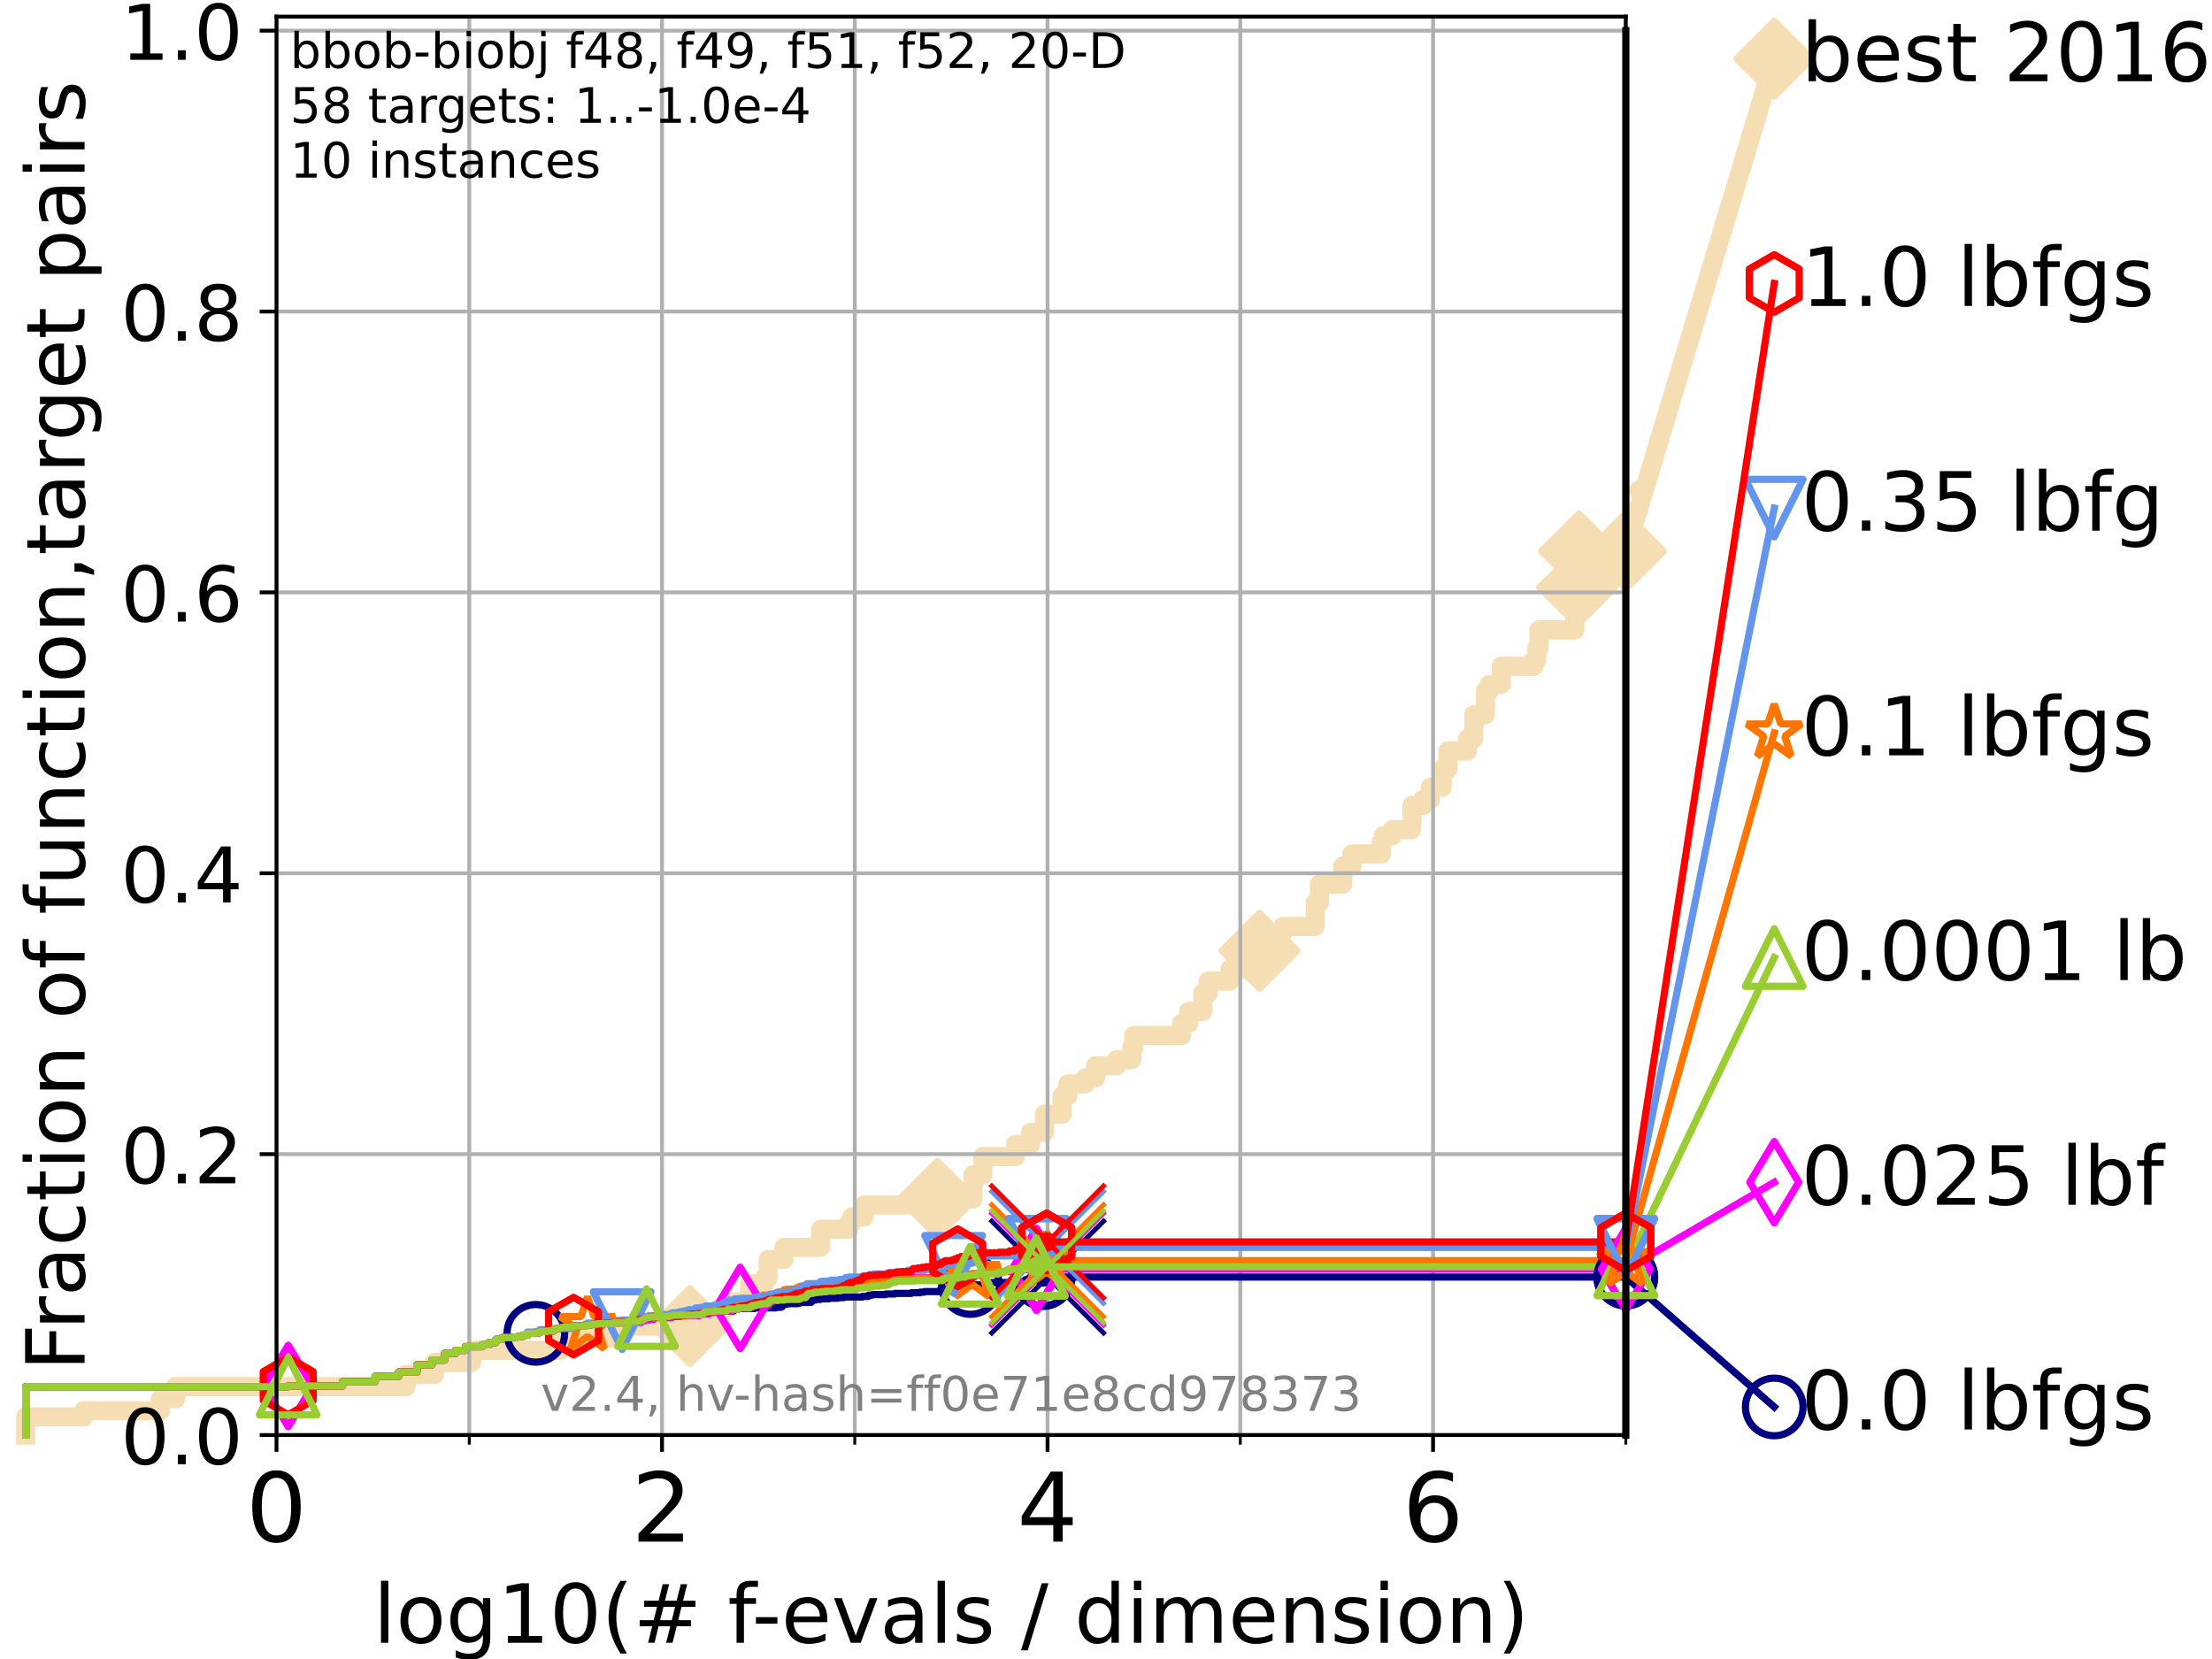 <?xml version="1.0" encoding="utf-8" standalone="no"?>
<!DOCTYPE svg PUBLIC "-//W3C//DTD SVG 1.1//EN"
  "http://www.w3.org/Graphics/SVG/1.1/DTD/svg11.dtd">
<!-- Created with matplotlib (https://matplotlib.org/) -->
<svg height="345.6pt" version="1.1" viewBox="0 0 460.8 345.6" width="460.8pt" xmlns="http://www.w3.org/2000/svg" xmlns:xlink="http://www.w3.org/1999/xlink">
 <defs>
  <style type="text/css">*{stroke-linecap:butt;stroke-linejoin:round;}</style>
 </defs>
 <g id="figure_1">
  <g id="patch_1">
   <path d="M 0 345.6 
L 460.8 345.6 
L 460.8 0 
L 0 0 
z
" style="fill:#ffffff;"/>
  </g>
  <g id="axes_1">
   <g id="patch_2">
    <path d="M 57.6 298.944 
L 338.688 298.944 
L 338.688 3.456 
L 57.6 3.456 
z
" style="fill:#ffffff;"/>
   </g>
   <g id="line2d_1">
    <path d="M 5.357 298.944 
L 5.357 295.161 
L 17.445 295.161 
L 17.445 293.9 
L 33.424 293.9 
L 33.424 291.378 
L 36.604 291.378 
L 36.604 288.856 
L 84.588 288.856 
L 84.588 286.334 
L 90.509 286.334 
L 90.509 283.811 
L 98.271 283.811 
L 98.271 281.289 
L 116.71 281.289 
L 116.71 278.767 
L 128.768 278.767 
L 128.768 276.245 
L 143.704 276.245 
L 143.704 274.984 
L 149.981 274.984 
L 149.981 272.462 
L 151.589 272.462 
L 151.589 271.201 
L 156.157 271.201 
L 156.157 267.418 
L 159.25 267.418 
L 159.25 266.157 
L 160.015 266.157 
L 160.015 262.374 
L 163.295 262.374 
L 163.295 259.852 
L 170.956 259.852 
L 170.956 256.068 
L 176.82 256.068 
L 176.82 254.807 
L 177.42 254.807 
L 177.42 253.546 
L 179.965 253.546 
L 179.965 251.024 
L 195.28 251.024 
L 195.28 249.763 
L 202.672 249.763 
L 202.708 244.719 
L 204.728 244.719 
L 204.728 240.936 
L 211.519 240.936 
L 211.519 238.414 
L 214.702 238.414 
L 214.702 235.892 
L 217.574 235.892 
L 217.574 232.109 
L 221.251 232.109 
L 221.251 228.325 
L 222.449 228.325 
L 222.449 225.803 
L 226.062 225.803 
L 226.062 224.542 
L 228.216 224.542 
L 228.216 222.02 
L 232.593 222.02 
L 232.593 220.759 
L 235.777 220.759 
L 235.777 218.237 
L 236.176 218.237 
L 236.176 215.715 
L 246.116 215.715 
L 246.116 213.193 
L 247.625 213.193 
L 247.625 210.671 
L 250.588 210.671 
L 250.588 206.888 
L 251.697 206.888 
L 251.697 204.366 
L 256.239 204.366 
L 256.239 201.844 
L 261.882 201.844 
L 261.882 199.321 
L 262.376 199.321 
L 262.376 198.06 
L 265.62 198.06 
L 265.62 194.277 
L 267.248 194.277 
L 267.248 193.016 
L 273.947 193.016 
L 274.046 187.972 
L 274.876 187.972 
L 274.876 184.189 
L 279.722 184.189 
L 279.722 180.406 
L 281.656 180.406 
L 281.656 177.884 
L 287.747 177.884 
L 287.747 175.362 
L 288.183 175.362 
L 288.183 174.101 
L 290.034 174.101 
L 290.034 172.84 
L 294.009 172.84 
L 294.009 171.578 
L 294.151 171.578 
L 294.151 167.795 
L 296.487 167.795 
L 296.487 166.534 
L 297.972 166.534 
L 297.972 164.012 
L 300.44 164.012 
L 300.44 160.229 
L 301.628 160.229 
L 301.628 156.446 
L 305.687 156.446 
L 305.687 153.924 
L 307.007 153.924 
L 307.041 148.88 
L 309.374 148.88 
L 309.471 143.835 
L 310.27 143.835 
L 310.27 142.574 
L 312.748 142.574 
L 312.748 138.791 
L 319.491 138.791 
L 319.491 137.53 
L 320.141 137.53 
L 320.142 135.008 
L 320.598 135.008 
L 320.598 131.225 
L 328.07 131.225 
L 328.07 127.442 
L 328.201 127.442 
L 328.201 126.181 
L 328.379 126.181 
L 328.379 122.398 
L 328.563 122.398 
L 328.563 118.615 
L 328.945 118.615 
L 328.945 114.831 
L 338.688 114.831 
L 338.688 114.831 
" style="fill:none;stroke:#f5deb3;stroke-linecap:square;stroke-width:4;"/>
   </g>
   <g id="line2d_2">
    <defs>
     <path d="M 0 7.778 
L 7.778 0 
L 0 -7.778 
L -7.778 0 
z
" id="mbbd1f65cc7" style="stroke:#f5deb3;stroke-linejoin:miter;stroke-width:1.5;"/>
    </defs>
    <g>
     <use style="fill:#f5deb3;stroke:#f5deb3;stroke-linejoin:miter;stroke-width:1.5;" x="143.704" xlink:href="#mbbd1f65cc7" y="276.245"/>
     <use style="fill:#f5deb3;stroke:#f5deb3;stroke-linejoin:miter;stroke-width:1.5;" x="195.28" xlink:href="#mbbd1f65cc7" y="249.763"/>
     <use style="fill:#f5deb3;stroke:#f5deb3;stroke-linejoin:miter;stroke-width:1.5;" x="262.376" xlink:href="#mbbd1f65cc7" y="198.06"/>
     <use style="fill:#f5deb3;stroke:#f5deb3;stroke-linejoin:miter;stroke-width:1.5;" x="328.563" xlink:href="#mbbd1f65cc7" y="122.398"/>
     <use style="fill:#f5deb3;stroke:#f5deb3;stroke-linejoin:miter;stroke-width:1.5;" x="328.945" xlink:href="#mbbd1f65cc7" y="114.831"/>
     <use style="fill:#f5deb3;stroke:#f5deb3;stroke-linejoin:miter;stroke-width:1.5;" x="338.688" xlink:href="#mbbd1f65cc7" y="114.831"/>
    </g>
   </g>
   <g id="line2d_3">
    <path style="fill:none;stroke:#f5deb3;stroke-linecap:square;stroke-width:4;"/>
    <g/>
   </g>
   <g id="line2d_4">
    <path d="M 338.688 114.831 
L 369.608 12.233 
" style="fill:none;stroke:#f5deb3;stroke-linecap:square;stroke-width:4;"/>
    <g>
     <use style="fill:#f5deb3;stroke:#f5deb3;stroke-linejoin:miter;stroke-width:1.5;" x="338.688" xlink:href="#mbbd1f65cc7" y="114.831"/>
     <use style="fill:#f5deb3;stroke:#f5deb3;stroke-linejoin:miter;stroke-width:1.5;" x="369.608" xlink:href="#mbbd1f65cc7" y="12.233"/>
    </g>
   </g>
   <g id="matplotlib.axis_1">
    <g id="xtick_1">
     <g id="line2d_5">
      <path clip-path="url(#p208fefed00)" d="M 57.6 298.944 
L 57.6 3.456 
" style="fill:none;stroke:#b0b0b0;stroke-linecap:square;stroke-width:0.8;"/>
     </g>
     <g id="line2d_6">
      <defs>
       <path d="M 0 0 
L 0 3.5 
" id="m45ac8d0aaf" style="stroke:#000000;stroke-width:0.8;"/>
      </defs>
      <g>
       <use style="stroke:#000000;stroke-width:0.8;" x="57.6" xlink:href="#m45ac8d0aaf" y="298.944"/>
      </g>
     </g>
     <g id="text_1">
      <!-- 0 -->
      <g transform="translate(51.237 321.141)scale(0.2 -0.2)">
       <defs>
        <path d="M 31.781 66.406 
Q 24.172 66.406 20.328 58.906 
Q 16.5 51.422 16.5 36.375 
Q 16.5 21.391 20.328 13.891 
Q 24.172 6.391 31.781 6.391 
Q 39.453 6.391 43.281 13.891 
Q 47.125 21.391 47.125 36.375 
Q 47.125 51.422 43.281 58.906 
Q 39.453 66.406 31.781 66.406 
z
M 31.781 74.219 
Q 44.047 74.219 50.516 64.516 
Q 56.984 54.828 56.984 36.375 
Q 56.984 17.969 50.516 8.266 
Q 44.047 -1.422 31.781 -1.422 
Q 19.531 -1.422 13.062 8.266 
Q 6.594 17.969 6.594 36.375 
Q 6.594 54.828 13.062 64.516 
Q 19.531 74.219 31.781 74.219 
z
" id="DejaVuSans-48"/>
       </defs>
       <use xlink:href="#DejaVuSans-48"/>
      </g>
     </g>
    </g>
    <g id="xtick_2">
     <g id="line2d_7">
      <path clip-path="url(#p208fefed00)" d="M 137.911 298.944 
L 137.911 3.456 
" style="fill:none;stroke:#b0b0b0;stroke-linecap:square;stroke-width:0.8;"/>
     </g>
     <g id="line2d_8">
      <g>
       <use style="stroke:#000000;stroke-width:0.8;" x="137.911" xlink:href="#m45ac8d0aaf" y="298.944"/>
      </g>
     </g>
     <g id="text_2">
      <!-- 2 -->
      <g transform="translate(131.548 321.141)scale(0.2 -0.2)">
       <defs>
        <path d="M 19.188 8.297 
L 53.609 8.297 
L 53.609 0 
L 7.328 0 
L 7.328 8.297 
Q 12.938 14.109 22.625 23.891 
Q 32.328 33.688 34.812 36.531 
Q 39.547 41.844 41.422 45.531 
Q 43.312 49.219 43.312 52.781 
Q 43.312 58.594 39.234 62.25 
Q 35.156 65.922 28.609 65.922 
Q 23.969 65.922 18.812 64.312 
Q 13.672 62.703 7.812 59.422 
L 7.812 69.391 
Q 13.766 71.781 18.938 73 
Q 24.125 74.219 28.422 74.219 
Q 39.75 74.219 46.484 68.547 
Q 53.219 62.891 53.219 53.422 
Q 53.219 48.922 51.531 44.891 
Q 49.859 40.875 45.406 35.406 
Q 44.188 33.984 37.641 27.219 
Q 31.109 20.453 19.188 8.297 
z
" id="DejaVuSans-50"/>
       </defs>
       <use xlink:href="#DejaVuSans-50"/>
      </g>
     </g>
    </g>
    <g id="xtick_3">
     <g id="line2d_9">
      <path clip-path="url(#p208fefed00)" d="M 218.222 298.944 
L 218.222 3.456 
" style="fill:none;stroke:#b0b0b0;stroke-linecap:square;stroke-width:0.8;"/>
     </g>
     <g id="line2d_10">
      <g>
       <use style="stroke:#000000;stroke-width:0.8;" x="218.222" xlink:href="#m45ac8d0aaf" y="298.944"/>
      </g>
     </g>
     <g id="text_3">
      <!-- 4 -->
      <g transform="translate(211.859 321.141)scale(0.2 -0.2)">
       <defs>
        <path d="M 37.797 64.312 
L 12.891 25.391 
L 37.797 25.391 
z
M 35.203 72.906 
L 47.609 72.906 
L 47.609 25.391 
L 58.016 25.391 
L 58.016 17.188 
L 47.609 17.188 
L 47.609 0 
L 37.797 0 
L 37.797 17.188 
L 4.891 17.188 
L 4.891 26.703 
z
" id="DejaVuSans-52"/>
       </defs>
       <use xlink:href="#DejaVuSans-52"/>
      </g>
     </g>
    </g>
    <g id="xtick_4">
     <g id="line2d_11">
      <path clip-path="url(#p208fefed00)" d="M 298.533 298.944 
L 298.533 3.456 
" style="fill:none;stroke:#b0b0b0;stroke-linecap:square;stroke-width:0.8;"/>
     </g>
     <g id="line2d_12">
      <g>
       <use style="stroke:#000000;stroke-width:0.8;" x="298.533" xlink:href="#m45ac8d0aaf" y="298.944"/>
      </g>
     </g>
     <g id="text_4">
      <!-- 6 -->
      <g transform="translate(292.17 321.141)scale(0.2 -0.2)">
       <defs>
        <path d="M 33.016 40.375 
Q 26.375 40.375 22.484 35.828 
Q 18.609 31.297 18.609 23.391 
Q 18.609 15.531 22.484 10.953 
Q 26.375 6.391 33.016 6.391 
Q 39.656 6.391 43.531 10.953 
Q 47.406 15.531 47.406 23.391 
Q 47.406 31.297 43.531 35.828 
Q 39.656 40.375 33.016 40.375 
z
M 52.594 71.297 
L 52.594 62.312 
Q 48.875 64.062 45.094 64.984 
Q 41.312 65.922 37.594 65.922 
Q 27.828 65.922 22.672 59.328 
Q 17.531 52.734 16.797 39.406 
Q 19.672 43.656 24.016 45.922 
Q 28.375 48.188 33.594 48.188 
Q 44.578 48.188 50.953 41.516 
Q 57.328 34.859 57.328 23.391 
Q 57.328 12.156 50.688 5.359 
Q 44.047 -1.422 33.016 -1.422 
Q 20.359 -1.422 13.672 8.266 
Q 6.984 17.969 6.984 36.375 
Q 6.984 53.656 15.188 63.938 
Q 23.391 74.219 37.203 74.219 
Q 40.922 74.219 44.703 73.484 
Q 48.484 72.75 52.594 71.297 
z
" id="DejaVuSans-54"/>
       </defs>
       <use xlink:href="#DejaVuSans-54"/>
      </g>
     </g>
    </g>
    <g id="xtick_5">
     <g id="line2d_13">
      <path clip-path="url(#p208fefed00)" d="M 97.755 298.944 
L 97.755 3.456 
" style="fill:none;stroke:#b0b0b0;stroke-linecap:square;stroke-width:0.8;"/>
     </g>
     <g id="line2d_14">
      <defs>
       <path d="M 0 0 
L 0 2 
" id="m30aa3037db" style="stroke:#000000;stroke-width:0.6;"/>
      </defs>
      <g>
       <use style="stroke:#000000;stroke-width:0.6;" x="97.755" xlink:href="#m30aa3037db" y="298.944"/>
      </g>
     </g>
    </g>
    <g id="xtick_6">
     <g id="line2d_15">
      <path clip-path="url(#p208fefed00)" d="M 178.066 298.944 
L 178.066 3.456 
" style="fill:none;stroke:#b0b0b0;stroke-linecap:square;stroke-width:0.8;"/>
     </g>
     <g id="line2d_16">
      <g>
       <use style="stroke:#000000;stroke-width:0.6;" x="178.066" xlink:href="#m30aa3037db" y="298.944"/>
      </g>
     </g>
    </g>
    <g id="xtick_7">
     <g id="line2d_17">
      <path clip-path="url(#p208fefed00)" d="M 258.377 298.944 
L 258.377 3.456 
" style="fill:none;stroke:#b0b0b0;stroke-linecap:square;stroke-width:0.8;"/>
     </g>
     <g id="line2d_18">
      <g>
       <use style="stroke:#000000;stroke-width:0.6;" x="258.377" xlink:href="#m30aa3037db" y="298.944"/>
      </g>
     </g>
    </g>
    <g id="xtick_8">
     <g id="line2d_19">
      <path clip-path="url(#p208fefed00)" d="M 338.688 298.944 
L 338.688 3.456 
" style="fill:none;stroke:#b0b0b0;stroke-linecap:square;stroke-width:0.8;"/>
     </g>
     <g id="line2d_20">
      <g>
       <use style="stroke:#000000;stroke-width:0.6;" x="338.688" xlink:href="#m30aa3037db" y="298.944"/>
      </g>
     </g>
    </g>
    <g id="text_5">
     <!-- log10(# f-evals / dimension) -->
     <g transform="translate(77.764 342.218)scale(0.17 -0.17)">
      <defs>
       <path d="M 9.422 75.984 
L 18.406 75.984 
L 18.406 0 
L 9.422 0 
z
" id="DejaVuSans-108"/>
       <path d="M 30.609 48.391 
Q 23.391 48.391 19.188 42.75 
Q 14.984 37.109 14.984 27.297 
Q 14.984 17.484 19.156 11.844 
Q 23.344 6.203 30.609 6.203 
Q 37.797 6.203 41.984 11.859 
Q 46.188 17.531 46.188 27.297 
Q 46.188 37.016 41.984 42.703 
Q 37.797 48.391 30.609 48.391 
z
M 30.609 56 
Q 42.328 56 49.016 48.375 
Q 55.719 40.766 55.719 27.297 
Q 55.719 13.875 49.016 6.219 
Q 42.328 -1.422 30.609 -1.422 
Q 18.844 -1.422 12.172 6.219 
Q 5.516 13.875 5.516 27.297 
Q 5.516 40.766 12.172 48.375 
Q 18.844 56 30.609 56 
z
" id="DejaVuSans-111"/>
       <path d="M 45.406 27.984 
Q 45.406 37.75 41.375 43.109 
Q 37.359 48.484 30.078 48.484 
Q 22.859 48.484 18.828 43.109 
Q 14.797 37.75 14.797 27.984 
Q 14.797 18.266 18.828 12.891 
Q 22.859 7.516 30.078 7.516 
Q 37.359 7.516 41.375 12.891 
Q 45.406 18.266 45.406 27.984 
z
M 54.391 6.781 
Q 54.391 -7.172 48.188 -13.984 
Q 42 -20.797 29.203 -20.797 
Q 24.469 -20.797 20.266 -20.094 
Q 16.062 -19.391 12.109 -17.922 
L 12.109 -9.188 
Q 16.062 -11.328 19.922 -12.344 
Q 23.781 -13.375 27.781 -13.375 
Q 36.625 -13.375 41.016 -8.766 
Q 45.406 -4.156 45.406 5.172 
L 45.406 9.625 
Q 42.625 4.781 38.281 2.391 
Q 33.938 0 27.875 0 
Q 17.828 0 11.672 7.656 
Q 5.516 15.328 5.516 27.984 
Q 5.516 40.672 11.672 48.328 
Q 17.828 56 27.875 56 
Q 33.938 56 38.281 53.609 
Q 42.625 51.219 45.406 46.391 
L 45.406 54.688 
L 54.391 54.688 
z
" id="DejaVuSans-103"/>
       <path d="M 12.406 8.297 
L 28.516 8.297 
L 28.516 63.922 
L 10.984 60.406 
L 10.984 69.391 
L 28.422 72.906 
L 38.281 72.906 
L 38.281 8.297 
L 54.391 8.297 
L 54.391 0 
L 12.406 0 
z
" id="DejaVuSans-49"/>
       <path d="M 31 75.875 
Q 24.469 64.656 21.281 53.656 
Q 18.109 42.672 18.109 31.391 
Q 18.109 20.125 21.312 9.062 
Q 24.516 -2 31 -13.188 
L 23.188 -13.188 
Q 15.875 -1.703 12.234 9.375 
Q 8.594 20.453 8.594 31.391 
Q 8.594 42.281 12.203 53.312 
Q 15.828 64.359 23.188 75.875 
z
" id="DejaVuSans-40"/>
       <path d="M 51.125 44 
L 36.922 44 
L 32.812 27.688 
L 47.125 27.688 
z
M 43.797 71.781 
L 38.719 51.516 
L 52.984 51.516 
L 58.109 71.781 
L 65.922 71.781 
L 60.891 51.516 
L 76.125 51.516 
L 76.125 44 
L 58.984 44 
L 54.984 27.688 
L 70.516 27.688 
L 70.516 20.219 
L 53.078 20.219 
L 48 0 
L 40.188 0 
L 45.219 20.219 
L 30.906 20.219 
L 25.875 0 
L 18.016 0 
L 23.094 20.219 
L 7.719 20.219 
L 7.719 27.688 
L 24.906 27.688 
L 29 44 
L 13.281 44 
L 13.281 51.516 
L 30.906 51.516 
L 35.891 71.781 
z
" id="DejaVuSans-35"/>
       <path id="DejaVuSans-32"/>
       <path d="M 37.109 75.984 
L 37.109 68.5 
L 28.516 68.5 
Q 23.688 68.5 21.797 66.547 
Q 19.922 64.594 19.922 59.516 
L 19.922 54.688 
L 34.719 54.688 
L 34.719 47.703 
L 19.922 47.703 
L 19.922 0 
L 10.891 0 
L 10.891 47.703 
L 2.297 47.703 
L 2.297 54.688 
L 10.891 54.688 
L 10.891 58.5 
Q 10.891 67.625 15.141 71.797 
Q 19.391 75.984 28.609 75.984 
z
" id="DejaVuSans-102"/>
       <path d="M 4.891 31.391 
L 31.203 31.391 
L 31.203 23.391 
L 4.891 23.391 
z
" id="DejaVuSans-45"/>
       <path d="M 56.203 29.594 
L 56.203 25.203 
L 14.891 25.203 
Q 15.484 15.922 20.484 11.062 
Q 25.484 6.203 34.422 6.203 
Q 39.594 6.203 44.453 7.469 
Q 49.312 8.734 54.109 11.281 
L 54.109 2.781 
Q 49.266 0.734 44.188 -0.344 
Q 39.109 -1.422 33.891 -1.422 
Q 20.797 -1.422 13.156 6.188 
Q 5.516 13.812 5.516 26.812 
Q 5.516 40.234 12.766 48.109 
Q 20.016 56 32.328 56 
Q 43.359 56 49.781 48.891 
Q 56.203 41.797 56.203 29.594 
z
M 47.219 32.234 
Q 47.125 39.594 43.094 43.984 
Q 39.062 48.391 32.422 48.391 
Q 24.906 48.391 20.391 44.141 
Q 15.875 39.891 15.188 32.172 
z
" id="DejaVuSans-101"/>
       <path d="M 2.984 54.688 
L 12.5 54.688 
L 29.594 8.797 
L 46.688 54.688 
L 56.203 54.688 
L 35.688 0 
L 23.484 0 
z
" id="DejaVuSans-118"/>
       <path d="M 34.281 27.484 
Q 23.391 27.484 19.188 25 
Q 14.984 22.516 14.984 16.5 
Q 14.984 11.719 18.141 8.906 
Q 21.297 6.109 26.703 6.109 
Q 34.188 6.109 38.703 11.406 
Q 43.219 16.703 43.219 25.484 
L 43.219 27.484 
z
M 52.203 31.203 
L 52.203 0 
L 43.219 0 
L 43.219 8.297 
Q 40.141 3.328 35.547 0.953 
Q 30.953 -1.422 24.312 -1.422 
Q 15.922 -1.422 10.953 3.297 
Q 6 8.016 6 15.922 
Q 6 25.141 12.172 29.828 
Q 18.359 34.516 30.609 34.516 
L 43.219 34.516 
L 43.219 35.406 
Q 43.219 41.609 39.141 45 
Q 35.062 48.391 27.688 48.391 
Q 23 48.391 18.547 47.266 
Q 14.109 46.141 10.016 43.891 
L 10.016 52.203 
Q 14.938 54.109 19.578 55.047 
Q 24.219 56 28.609 56 
Q 40.484 56 46.344 49.844 
Q 52.203 43.703 52.203 31.203 
z
" id="DejaVuSans-97"/>
       <path d="M 44.281 53.078 
L 44.281 44.578 
Q 40.484 46.531 36.375 47.5 
Q 32.281 48.484 27.875 48.484 
Q 21.188 48.484 17.844 46.438 
Q 14.5 44.391 14.5 40.281 
Q 14.5 37.156 16.891 35.375 
Q 19.281 33.594 26.516 31.984 
L 29.594 31.297 
Q 39.156 29.25 43.188 25.516 
Q 47.219 21.781 47.219 15.094 
Q 47.219 7.469 41.188 3.016 
Q 35.156 -1.422 24.609 -1.422 
Q 20.219 -1.422 15.453 -0.562 
Q 10.688 0.297 5.422 2 
L 5.422 11.281 
Q 10.406 8.688 15.234 7.391 
Q 20.062 6.109 24.812 6.109 
Q 31.156 6.109 34.562 8.281 
Q 37.984 10.453 37.984 14.406 
Q 37.984 18.062 35.516 20.016 
Q 33.062 21.969 24.703 23.781 
L 21.578 24.516 
Q 13.234 26.266 9.516 29.906 
Q 5.812 33.547 5.812 39.891 
Q 5.812 47.609 11.281 51.797 
Q 16.75 56 26.812 56 
Q 31.781 56 36.172 55.266 
Q 40.578 54.547 44.281 53.078 
z
" id="DejaVuSans-115"/>
       <path d="M 25.391 72.906 
L 33.688 72.906 
L 8.297 -9.281 
L 0 -9.281 
z
" id="DejaVuSans-47"/>
       <path d="M 45.406 46.391 
L 45.406 75.984 
L 54.391 75.984 
L 54.391 0 
L 45.406 0 
L 45.406 8.203 
Q 42.578 3.328 38.25 0.953 
Q 33.938 -1.422 27.875 -1.422 
Q 17.969 -1.422 11.734 6.484 
Q 5.516 14.406 5.516 27.297 
Q 5.516 40.188 11.734 48.094 
Q 17.969 56 27.875 56 
Q 33.938 56 38.25 53.625 
Q 42.578 51.266 45.406 46.391 
z
M 14.797 27.297 
Q 14.797 17.391 18.875 11.75 
Q 22.953 6.109 30.078 6.109 
Q 37.203 6.109 41.297 11.75 
Q 45.406 17.391 45.406 27.297 
Q 45.406 37.203 41.297 42.844 
Q 37.203 48.484 30.078 48.484 
Q 22.953 48.484 18.875 42.844 
Q 14.797 37.203 14.797 27.297 
z
" id="DejaVuSans-100"/>
       <path d="M 9.422 54.688 
L 18.406 54.688 
L 18.406 0 
L 9.422 0 
z
M 9.422 75.984 
L 18.406 75.984 
L 18.406 64.594 
L 9.422 64.594 
z
" id="DejaVuSans-105"/>
       <path d="M 52 44.188 
Q 55.375 50.25 60.062 53.125 
Q 64.75 56 71.094 56 
Q 79.641 56 84.281 50.016 
Q 88.922 44.047 88.922 33.016 
L 88.922 0 
L 79.891 0 
L 79.891 32.719 
Q 79.891 40.578 77.094 44.375 
Q 74.312 48.188 68.609 48.188 
Q 61.625 48.188 57.562 43.547 
Q 53.516 38.922 53.516 30.906 
L 53.516 0 
L 44.484 0 
L 44.484 32.719 
Q 44.484 40.625 41.703 44.406 
Q 38.922 48.188 33.109 48.188 
Q 26.219 48.188 22.156 43.531 
Q 18.109 38.875 18.109 30.906 
L 18.109 0 
L 9.078 0 
L 9.078 54.688 
L 18.109 54.688 
L 18.109 46.188 
Q 21.188 51.219 25.484 53.609 
Q 29.781 56 35.688 56 
Q 41.656 56 45.828 52.969 
Q 50 49.953 52 44.188 
z
" id="DejaVuSans-109"/>
       <path d="M 54.891 33.016 
L 54.891 0 
L 45.906 0 
L 45.906 32.719 
Q 45.906 40.484 42.875 44.328 
Q 39.844 48.188 33.797 48.188 
Q 26.516 48.188 22.312 43.547 
Q 18.109 38.922 18.109 30.906 
L 18.109 0 
L 9.078 0 
L 9.078 54.688 
L 18.109 54.688 
L 18.109 46.188 
Q 21.344 51.125 25.703 53.562 
Q 30.078 56 35.797 56 
Q 45.219 56 50.047 50.172 
Q 54.891 44.344 54.891 33.016 
z
" id="DejaVuSans-110"/>
       <path d="M 8.016 75.875 
L 15.828 75.875 
Q 23.141 64.359 26.781 53.312 
Q 30.422 42.281 30.422 31.391 
Q 30.422 20.453 26.781 9.375 
Q 23.141 -1.703 15.828 -13.188 
L 8.016 -13.188 
Q 14.5 -2 17.703 9.062 
Q 20.906 20.125 20.906 31.391 
Q 20.906 42.672 17.703 53.656 
Q 14.5 64.656 8.016 75.875 
z
" id="DejaVuSans-41"/>
      </defs>
      <use xlink:href="#DejaVuSans-108"/>
      <use x="27.783" xlink:href="#DejaVuSans-111"/>
      <use x="88.965" xlink:href="#DejaVuSans-103"/>
      <use x="152.441" xlink:href="#DejaVuSans-49"/>
      <use x="216.064" xlink:href="#DejaVuSans-48"/>
      <use x="279.688" xlink:href="#DejaVuSans-40"/>
      <use x="318.701" xlink:href="#DejaVuSans-35"/>
      <use x="402.49" xlink:href="#DejaVuSans-32"/>
      <use x="434.277" xlink:href="#DejaVuSans-102"/>
      <use x="463.982" xlink:href="#DejaVuSans-45"/>
      <use x="500.066" xlink:href="#DejaVuSans-101"/>
      <use x="561.59" xlink:href="#DejaVuSans-118"/>
      <use x="620.77" xlink:href="#DejaVuSans-97"/>
      <use x="682.049" xlink:href="#DejaVuSans-108"/>
      <use x="709.832" xlink:href="#DejaVuSans-115"/>
      <use x="761.932" xlink:href="#DejaVuSans-32"/>
      <use x="793.719" xlink:href="#DejaVuSans-47"/>
      <use x="827.41" xlink:href="#DejaVuSans-32"/>
      <use x="859.197" xlink:href="#DejaVuSans-100"/>
      <use x="922.674" xlink:href="#DejaVuSans-105"/>
      <use x="950.457" xlink:href="#DejaVuSans-109"/>
      <use x="1047.869" xlink:href="#DejaVuSans-101"/>
      <use x="1109.393" xlink:href="#DejaVuSans-110"/>
      <use x="1172.771" xlink:href="#DejaVuSans-115"/>
      <use x="1224.871" xlink:href="#DejaVuSans-105"/>
      <use x="1252.654" xlink:href="#DejaVuSans-111"/>
      <use x="1313.836" xlink:href="#DejaVuSans-110"/>
      <use x="1377.215" xlink:href="#DejaVuSans-41"/>
     </g>
    </g>
   </g>
   <g id="matplotlib.axis_2">
    <g id="ytick_1">
     <g id="line2d_21">
      <path clip-path="url(#p208fefed00)" d="M 57.6 298.944 
L 338.688 298.944 
" style="fill:none;stroke:#b0b0b0;stroke-linecap:square;stroke-width:0.8;"/>
     </g>
     <g id="line2d_22">
      <defs>
       <path d="M 0 0 
L -3.5 0 
" id="mbe635bc2ed" style="stroke:#000000;stroke-width:0.8;"/>
      </defs>
      <g>
       <use style="stroke:#000000;stroke-width:0.8;" x="57.6" xlink:href="#mbe635bc2ed" y="298.944"/>
      </g>
     </g>
     <g id="text_6">
      <!-- 0.0 -->
      <g transform="translate(25.155 305.023)scale(0.16 -0.16)">
       <defs>
        <path d="M 10.688 12.406 
L 21 12.406 
L 21 0 
L 10.688 0 
z
" id="DejaVuSans-46"/>
       </defs>
       <use xlink:href="#DejaVuSans-48"/>
       <use x="63.623" xlink:href="#DejaVuSans-46"/>
       <use x="95.41" xlink:href="#DejaVuSans-48"/>
      </g>
     </g>
    </g>
    <g id="ytick_2">
     <g id="line2d_23">
      <path clip-path="url(#p208fefed00)" d="M 57.6 240.432 
L 338.688 240.432 
" style="fill:none;stroke:#b0b0b0;stroke-linecap:square;stroke-width:0.8;"/>
     </g>
     <g id="line2d_24">
      <g>
       <use style="stroke:#000000;stroke-width:0.8;" x="57.6" xlink:href="#mbe635bc2ed" y="240.432"/>
      </g>
     </g>
     <g id="text_7">
      <!-- 0.2 -->
      <g transform="translate(25.155 246.51)scale(0.16 -0.16)">
       <use xlink:href="#DejaVuSans-48"/>
       <use x="63.623" xlink:href="#DejaVuSans-46"/>
       <use x="95.41" xlink:href="#DejaVuSans-50"/>
      </g>
     </g>
    </g>
    <g id="ytick_3">
     <g id="line2d_25">
      <path clip-path="url(#p208fefed00)" d="M 57.6 181.919 
L 338.688 181.919 
" style="fill:none;stroke:#b0b0b0;stroke-linecap:square;stroke-width:0.8;"/>
     </g>
     <g id="line2d_26">
      <g>
       <use style="stroke:#000000;stroke-width:0.8;" x="57.6" xlink:href="#mbe635bc2ed" y="181.919"/>
      </g>
     </g>
     <g id="text_8">
      <!-- 0.4 -->
      <g transform="translate(25.155 187.998)scale(0.16 -0.16)">
       <use xlink:href="#DejaVuSans-48"/>
       <use x="63.623" xlink:href="#DejaVuSans-46"/>
       <use x="95.41" xlink:href="#DejaVuSans-52"/>
      </g>
     </g>
    </g>
    <g id="ytick_4">
     <g id="line2d_27">
      <path clip-path="url(#p208fefed00)" d="M 57.6 123.407 
L 338.688 123.407 
" style="fill:none;stroke:#b0b0b0;stroke-linecap:square;stroke-width:0.8;"/>
     </g>
     <g id="line2d_28">
      <g>
       <use style="stroke:#000000;stroke-width:0.8;" x="57.6" xlink:href="#mbe635bc2ed" y="123.407"/>
      </g>
     </g>
     <g id="text_9">
      <!-- 0.6 -->
      <g transform="translate(25.155 129.485)scale(0.16 -0.16)">
       <use xlink:href="#DejaVuSans-48"/>
       <use x="63.623" xlink:href="#DejaVuSans-46"/>
       <use x="95.41" xlink:href="#DejaVuSans-54"/>
      </g>
     </g>
    </g>
    <g id="ytick_5">
     <g id="line2d_29">
      <path clip-path="url(#p208fefed00)" d="M 57.6 64.894 
L 338.688 64.894 
" style="fill:none;stroke:#b0b0b0;stroke-linecap:square;stroke-width:0.8;"/>
     </g>
     <g id="line2d_30">
      <g>
       <use style="stroke:#000000;stroke-width:0.8;" x="57.6" xlink:href="#mbe635bc2ed" y="64.894"/>
      </g>
     </g>
     <g id="text_10">
      <!-- 0.8 -->
      <g transform="translate(25.155 70.973)scale(0.16 -0.16)">
       <defs>
        <path d="M 31.781 34.625 
Q 24.75 34.625 20.719 30.859 
Q 16.703 27.094 16.703 20.516 
Q 16.703 13.922 20.719 10.156 
Q 24.75 6.391 31.781 6.391 
Q 38.812 6.391 42.859 10.172 
Q 46.922 13.969 46.922 20.516 
Q 46.922 27.094 42.891 30.859 
Q 38.875 34.625 31.781 34.625 
z
M 21.922 38.812 
Q 15.578 40.375 12.031 44.719 
Q 8.5 49.078 8.5 55.328 
Q 8.5 64.062 14.719 69.141 
Q 20.953 74.219 31.781 74.219 
Q 42.672 74.219 48.875 69.141 
Q 55.078 64.062 55.078 55.328 
Q 55.078 49.078 51.531 44.719 
Q 48 40.375 41.703 38.812 
Q 48.828 37.156 52.797 32.312 
Q 56.781 27.484 56.781 20.516 
Q 56.781 9.906 50.312 4.234 
Q 43.844 -1.422 31.781 -1.422 
Q 19.734 -1.422 13.25 4.234 
Q 6.781 9.906 6.781 20.516 
Q 6.781 27.484 10.781 32.312 
Q 14.797 37.156 21.922 38.812 
z
M 18.312 54.391 
Q 18.312 48.734 21.844 45.562 
Q 25.391 42.391 31.781 42.391 
Q 38.141 42.391 41.719 45.562 
Q 45.312 48.734 45.312 54.391 
Q 45.312 60.062 41.719 63.234 
Q 38.141 66.406 31.781 66.406 
Q 25.391 66.406 21.844 63.234 
Q 18.312 60.062 18.312 54.391 
z
" id="DejaVuSans-56"/>
       </defs>
       <use xlink:href="#DejaVuSans-48"/>
       <use x="63.623" xlink:href="#DejaVuSans-46"/>
       <use x="95.41" xlink:href="#DejaVuSans-56"/>
      </g>
     </g>
    </g>
    <g id="ytick_6">
     <g id="line2d_31">
      <path clip-path="url(#p208fefed00)" d="M 57.6 6.382 
L 338.688 6.382 
" style="fill:none;stroke:#b0b0b0;stroke-linecap:square;stroke-width:0.8;"/>
     </g>
     <g id="line2d_32">
      <g>
       <use style="stroke:#000000;stroke-width:0.8;" x="57.6" xlink:href="#mbe635bc2ed" y="6.382"/>
      </g>
     </g>
     <g id="text_11">
      <!-- 1.0 -->
      <g transform="translate(25.155 12.46)scale(0.16 -0.16)">
       <use xlink:href="#DejaVuSans-49"/>
       <use x="63.623" xlink:href="#DejaVuSans-46"/>
       <use x="95.41" xlink:href="#DejaVuSans-48"/>
      </g>
     </g>
    </g>
    <g id="text_12">
     <!-- Fraction of function,target pairs -->
     <g transform="translate(17.62 285.585)rotate(-90)scale(0.17 -0.17)">
      <defs>
       <path d="M 9.812 72.906 
L 51.703 72.906 
L 51.703 64.594 
L 19.672 64.594 
L 19.672 43.109 
L 48.578 43.109 
L 48.578 34.812 
L 19.672 34.812 
L 19.672 0 
L 9.812 0 
z
" id="DejaVuSans-70"/>
       <path d="M 41.109 46.297 
Q 39.594 47.172 37.812 47.578 
Q 36.031 48 33.891 48 
Q 26.266 48 22.188 43.047 
Q 18.109 38.094 18.109 28.812 
L 18.109 0 
L 9.078 0 
L 9.078 54.688 
L 18.109 54.688 
L 18.109 46.188 
Q 20.953 51.172 25.484 53.578 
Q 30.031 56 36.531 56 
Q 37.453 56 38.578 55.875 
Q 39.703 55.766 41.062 55.516 
z
" id="DejaVuSans-114"/>
       <path d="M 48.781 52.594 
L 48.781 44.188 
Q 44.969 46.297 41.141 47.344 
Q 37.312 48.391 33.406 48.391 
Q 24.656 48.391 19.812 42.844 
Q 14.984 37.312 14.984 27.297 
Q 14.984 17.281 19.812 11.734 
Q 24.656 6.203 33.406 6.203 
Q 37.312 6.203 41.141 7.25 
Q 44.969 8.297 48.781 10.406 
L 48.781 2.094 
Q 45.016 0.344 40.984 -0.531 
Q 36.969 -1.422 32.422 -1.422 
Q 20.062 -1.422 12.781 6.344 
Q 5.516 14.109 5.516 27.297 
Q 5.516 40.672 12.859 48.328 
Q 20.219 56 33.016 56 
Q 37.156 56 41.109 55.141 
Q 45.062 54.297 48.781 52.594 
z
" id="DejaVuSans-99"/>
       <path d="M 18.312 70.219 
L 18.312 54.688 
L 36.812 54.688 
L 36.812 47.703 
L 18.312 47.703 
L 18.312 18.016 
Q 18.312 11.328 20.141 9.422 
Q 21.969 7.516 27.594 7.516 
L 36.812 7.516 
L 36.812 0 
L 27.594 0 
Q 17.188 0 13.234 3.875 
Q 9.281 7.766 9.281 18.016 
L 9.281 47.703 
L 2.688 47.703 
L 2.688 54.688 
L 9.281 54.688 
L 9.281 70.219 
z
" id="DejaVuSans-116"/>
       <path d="M 8.5 21.578 
L 8.5 54.688 
L 17.484 54.688 
L 17.484 21.922 
Q 17.484 14.156 20.5 10.266 
Q 23.531 6.391 29.594 6.391 
Q 36.859 6.391 41.078 11.031 
Q 45.312 15.672 45.312 23.688 
L 45.312 54.688 
L 54.297 54.688 
L 54.297 0 
L 45.312 0 
L 45.312 8.406 
Q 42.047 3.422 37.719 1 
Q 33.406 -1.422 27.688 -1.422 
Q 18.266 -1.422 13.375 4.438 
Q 8.5 10.297 8.5 21.578 
z
M 31.109 56 
z
" id="DejaVuSans-117"/>
       <path d="M 11.719 12.406 
L 22.016 12.406 
L 22.016 4 
L 14.016 -11.625 
L 7.719 -11.625 
L 11.719 4 
z
" id="DejaVuSans-44"/>
       <path d="M 18.109 8.203 
L 18.109 -20.797 
L 9.078 -20.797 
L 9.078 54.688 
L 18.109 54.688 
L 18.109 46.391 
Q 20.953 51.266 25.266 53.625 
Q 29.594 56 35.594 56 
Q 45.562 56 51.781 48.094 
Q 58.016 40.188 58.016 27.297 
Q 58.016 14.406 51.781 6.484 
Q 45.562 -1.422 35.594 -1.422 
Q 29.594 -1.422 25.266 0.953 
Q 20.953 3.328 18.109 8.203 
z
M 48.688 27.297 
Q 48.688 37.203 44.609 42.844 
Q 40.531 48.484 33.406 48.484 
Q 26.266 48.484 22.188 42.844 
Q 18.109 37.203 18.109 27.297 
Q 18.109 17.391 22.188 11.75 
Q 26.266 6.109 33.406 6.109 
Q 40.531 6.109 44.609 11.75 
Q 48.688 17.391 48.688 27.297 
z
" id="DejaVuSans-112"/>
      </defs>
      <use xlink:href="#DejaVuSans-70"/>
      <use x="50.27" xlink:href="#DejaVuSans-114"/>
      <use x="91.383" xlink:href="#DejaVuSans-97"/>
      <use x="152.662" xlink:href="#DejaVuSans-99"/>
      <use x="207.643" xlink:href="#DejaVuSans-116"/>
      <use x="246.852" xlink:href="#DejaVuSans-105"/>
      <use x="274.635" xlink:href="#DejaVuSans-111"/>
      <use x="335.816" xlink:href="#DejaVuSans-110"/>
      <use x="399.195" xlink:href="#DejaVuSans-32"/>
      <use x="430.982" xlink:href="#DejaVuSans-111"/>
      <use x="492.164" xlink:href="#DejaVuSans-102"/>
      <use x="527.369" xlink:href="#DejaVuSans-32"/>
      <use x="559.156" xlink:href="#DejaVuSans-102"/>
      <use x="594.361" xlink:href="#DejaVuSans-117"/>
      <use x="657.74" xlink:href="#DejaVuSans-110"/>
      <use x="721.119" xlink:href="#DejaVuSans-99"/>
      <use x="776.1" xlink:href="#DejaVuSans-116"/>
      <use x="815.309" xlink:href="#DejaVuSans-105"/>
      <use x="843.092" xlink:href="#DejaVuSans-111"/>
      <use x="904.273" xlink:href="#DejaVuSans-110"/>
      <use x="967.652" xlink:href="#DejaVuSans-44"/>
      <use x="999.439" xlink:href="#DejaVuSans-116"/>
      <use x="1038.648" xlink:href="#DejaVuSans-97"/>
      <use x="1099.928" xlink:href="#DejaVuSans-114"/>
      <use x="1139.291" xlink:href="#DejaVuSans-103"/>
      <use x="1202.768" xlink:href="#DejaVuSans-101"/>
      <use x="1264.291" xlink:href="#DejaVuSans-116"/>
      <use x="1303.5" xlink:href="#DejaVuSans-32"/>
      <use x="1335.287" xlink:href="#DejaVuSans-112"/>
      <use x="1398.764" xlink:href="#DejaVuSans-97"/>
      <use x="1460.043" xlink:href="#DejaVuSans-105"/>
      <use x="1487.826" xlink:href="#DejaVuSans-114"/>
      <use x="1528.939" xlink:href="#DejaVuSans-115"/>
     </g>
    </g>
   </g>
   <g id="line2d_33">
    <defs>
     <path d="M 0 1.5 
C 0.398 1.5 0.779 1.342 1.061 1.061 
C 1.342 0.779 1.5 0.398 1.5 0 
C 1.5 -0.398 1.342 -0.779 1.061 -1.061 
C 0.779 -1.342 0.398 -1.5 0 -1.5 
C -0.398 -1.5 -0.779 -1.342 -1.061 -1.061 
C -1.342 -0.779 -1.5 -0.398 -1.5 0 
C -1.5 0.398 -1.342 0.779 -1.061 1.061 
C -0.779 1.342 -0.398 1.5 0 1.5 
z
" id="m88a204550e" style="stroke:#f5deb3;"/>
    </defs>
    <g>
     <use style="fill:#f5deb3;stroke:#f5deb3;" x="341.314" xlink:href="#m88a204550e" y="102.221"/>
     <use style="fill:#f5deb3;stroke:#f5deb3;" x="341.314" xlink:href="#m88a204550e" y="102.221"/>
    </g>
   </g>
   <g id="line2d_34">
    <defs>
     <path d="M 0 1.5 
C 0.398 1.5 0.779 1.342 1.061 1.061 
C 1.342 0.779 1.5 0.398 1.5 0 
C 1.5 -0.398 1.342 -0.779 1.061 -1.061 
C 0.779 -1.342 0.398 -1.5 0 -1.5 
C -0.398 -1.5 -0.779 -1.342 -1.061 -1.061 
C -1.342 -0.779 -1.5 -0.398 -1.5 0 
C -1.5 0.398 -1.342 0.779 -1.061 1.061 
C -0.779 1.342 -0.398 1.5 0 1.5 
z
" id="mdc6fee8919" style="stroke:#000080;"/>
    </defs>
    <g>
     <use style="fill:#000080;stroke:#000080;" x="217.292" xlink:href="#mdc6fee8919" y="266.031"/>
     <use style="fill:#000080;stroke:#000080;" x="217.292" xlink:href="#mdc6fee8919" y="266.031"/>
    </g>
   </g>
   <g id="line2d_35">
    <path d="M 5.357 298.944 
L 5.357 288.856 
L 60.037 288.856 
L 60.037 288.73 
L 71.35 288.73 
L 71.35 287.847 
L 78.155 287.847 
L 78.155 286.712 
L 83.037 286.712 
L 83.037 285.829 
L 86.847 285.829 
L 86.847 284.316 
L 89.973 284.316 
L 89.973 283.307 
L 92.622 283.307 
L 92.622 281.92 
L 94.921 281.92 
L 94.921 281.289 
L 96.952 281.289 
L 96.952 280.533 
L 100.419 280.533 
L 100.419 280.154 
L 101.924 280.154 
L 101.924 279.65 
L 103.309 279.65 
L 103.309 279.019 
L 104.592 279.019 
L 104.592 278.641 
L 106.906 278.641 
L 106.906 278.515 
L 107.957 278.515 
L 107.957 278.389 
L 108.949 278.389 
L 108.949 278.137 
L 109.887 278.137 
L 109.887 277.758 
L 111.624 277.758 
L 111.624 277.632 
L 112.432 277.632 
L 112.432 277.38 
L 113.943 277.38 
L 113.943 277.254 
L 115.333 277.254 
L 115.333 276.876 
L 115.989 276.876 
L 115.989 276.75 
L 116.621 276.75 
L 116.621 276.624 
L 117.231 276.624 
L 117.231 276.497 
L 119.478 276.497 
L 119.478 276.245 
L 121.49 276.245 
L 121.49 276.119 
L 121.931 276.119 
L 121.931 275.993 
L 122.383 275.993 
L 122.383 275.867 
L 123.253 275.867 
L 123.253 275.741 
L 124.482 275.741 
L 124.482 275.615 
L 127.068 275.615 
L 127.068 275.489 
L 127.39 275.489 
L 127.39 275.362 
L 129.895 275.362 
L 129.895 275.236 
L 130.731 275.236 
L 130.731 275.11 
L 133.307 275.11 
L 133.307 274.984 
L 133.544 274.984 
L 133.544 274.858 
L 133.767 274.858 
L 133.767 274.732 
L 133.998 274.732 
L 133.998 274.606 
L 135.321 274.606 
L 135.321 274.48 
L 136.362 274.48 
L 136.362 274.354 
L 136.961 274.354 
L 136.961 274.228 
L 137.893 274.228 
L 137.893 274.101 
L 139.309 274.101 
L 139.309 273.975 
L 140.287 273.975 
L 140.287 273.849 
L 142.818 273.849 
L 142.818 273.723 
L 143.235 273.723 
L 143.235 273.597 
L 143.635 273.597 
L 143.635 273.345 
L 145.017 273.345 
L 145.017 273.219 
L 149.031 273.219 
L 149.031 273.093 
L 152.845 273.093 
L 152.852 272.84 
L 152.996 272.84 
L 152.996 272.714 
L 153.827 272.714 
L 153.827 272.588 
L 157.166 272.588 
L 157.166 272.462 
L 161.587 272.462 
L 161.587 272.336 
L 162.683 272.336 
L 162.683 272.21 
L 162.946 272.21 
L 163.033 271.832 
L 163.163 271.832 
L 163.163 271.705 
L 163.921 271.705 
L 163.921 271.579 
L 166.245 271.579 
L 166.245 271.453 
L 166.661 271.453 
L 166.661 271.327 
L 168.968 271.327 
L 168.968 271.201 
L 169.091 271.201 
L 169.091 271.075 
L 169.213 271.075 
L 169.216 270.823 
L 169.969 270.823 
L 169.969 270.697 
L 170.894 270.697 
L 170.894 270.57 
L 172.67 270.57 
L 172.67 270.444 
L 174.515 270.444 
L 174.515 270.318 
L 175.776 270.318 
L 175.776 270.192 
L 179.646 270.192 
L 179.646 270.066 
L 180.876 270.066 
L 180.905 269.814 
L 181.67 269.814 
L 181.67 269.688 
L 184.488 269.688 
L 184.488 269.562 
L 186.413 269.562 
L 186.413 269.436 
L 189.849 269.436 
L 189.849 269.309 
L 191.683 269.309 
L 191.683 269.183 
L 192.51 269.183 
L 192.51 269.057 
L 195.715 269.057 
L 195.715 268.805 
L 197.162 268.805 
L 197.162 268.553 
L 198.135 268.553 
L 198.135 268.427 
L 198.356 268.427 
L 198.356 268.175 
L 198.57 268.175 
L 198.57 268.048 
L 199.581 268.048 
L 199.581 267.922 
L 201.866 267.922 
L 201.866 267.796 
L 202.171 267.796 
L 202.171 267.67 
L 205.137 267.67 
L 205.137 267.544 
L 206.362 267.544 
L 206.465 267.292 
L 206.642 267.292 
L 206.642 267.166 
L 212.837 267.166 
L 212.837 267.04 
L 213.44 267.04 
L 213.491 266.661 
L 213.781 266.661 
L 213.781 266.535 
L 214.37 266.535 
L 214.417 266.157 
L 217.292 266.157 
L 217.292 266.031 
L 338.688 266.031 
L 338.688 266.031 
" style="fill:none;stroke:#000080;stroke-linecap:square;stroke-width:1.5;"/>
   </g>
   <g id="line2d_36">
    <defs>
     <path d="M 0 6 
C 1.591 6 3.117 5.368 4.243 4.243 
C 5.368 3.117 6 1.591 6 0 
C 6 -1.591 5.368 -3.117 4.243 -4.243 
C 3.117 -5.368 1.591 -6 0 -6 
C -1.591 -6 -3.117 -5.368 -4.243 -4.243 
C -5.368 -3.117 -6 -1.591 -6 0 
C -6 1.591 -5.368 3.117 -4.243 4.243 
C -3.117 5.368 -1.591 6 0 6 
z
" id="m3ac4a66e46" style="stroke:#000080;stroke-width:1.5;"/>
    </defs>
    <g>
     <use style="fill-opacity:0;stroke:#000080;stroke-width:1.5;" x="111.624" xlink:href="#m3ac4a66e46" y="277.758"/>
     <use style="fill-opacity:0;stroke:#000080;stroke-width:1.5;" x="202.171" xlink:href="#m3ac4a66e46" y="267.796"/>
     <use style="fill-opacity:0;stroke:#000080;stroke-width:1.5;" x="217.292" xlink:href="#m3ac4a66e46" y="266.157"/>
     <use style="fill-opacity:0;stroke:#000080;stroke-width:1.5;" x="217.292" xlink:href="#m3ac4a66e46" y="266.031"/>
     <use style="fill-opacity:0;stroke:#000080;stroke-width:1.5;" x="338.688" xlink:href="#m3ac4a66e46" y="266.031"/>
    </g>
   </g>
   <g id="line2d_37">
    <path style="fill:none;stroke:#000080;stroke-linecap:square;stroke-width:1.5;"/>
    <g/>
   </g>
   <g id="line2d_38">
    <path clip-path="url(#p208fefed00)" d="M 218.247 266.031 
" style="fill:none;stroke:#000080;stroke-linecap:square;stroke-width:1.5;"/>
    <defs>
     <path d="M -12 12 
L 12 -12 
M -12 -12 
L 12 12 
" id="mef793cd7fa" style="stroke:#000080;"/>
    </defs>
    <g clip-path="url(#p208fefed00)">
     <use style="fill:#000080;stroke:#000080;" x="218.247" xlink:href="#mef793cd7fa" y="266.031"/>
    </g>
   </g>
   <g id="line2d_39">
    <defs>
     <path d="M 0 1.5 
C 0.398 1.5 0.779 1.342 1.061 1.061 
C 1.342 0.779 1.5 0.398 1.5 0 
C 1.5 -0.398 1.342 -0.779 1.061 -1.061 
C 0.779 -1.342 0.398 -1.5 0 -1.5 
C -0.398 -1.5 -0.779 -1.342 -1.061 -1.061 
C -1.342 -0.779 -1.5 -0.398 -1.5 0 
C -1.5 0.398 -1.342 0.779 -1.061 1.061 
C -0.779 1.342 -0.398 1.5 0 1.5 
z
" id="m638912eeb2" style="stroke:#ff00ff;"/>
    </defs>
    <g>
     <use style="fill:#ff00ff;stroke:#ff00ff;" x="215.929" xlink:href="#m638912eeb2" y="264.391"/>
     <use style="fill:#ff00ff;stroke:#ff00ff;" x="215.929" xlink:href="#m638912eeb2" y="264.391"/>
    </g>
   </g>
   <g id="line2d_40">
    <path d="M 5.357 298.944 
L 5.357 288.856 
L 60.037 288.856 
L 60.037 288.73 
L 71.35 288.73 
L 71.35 287.847 
L 78.155 287.847 
L 78.155 286.712 
L 83.037 286.712 
L 83.037 285.829 
L 86.847 285.829 
L 86.847 284.316 
L 89.973 284.316 
L 89.973 283.307 
L 92.622 283.307 
L 92.622 281.92 
L 94.921 281.92 
L 94.921 281.289 
L 96.952 281.289 
L 96.952 280.533 
L 100.419 280.533 
L 100.419 280.154 
L 101.924 280.154 
L 101.924 279.65 
L 103.309 279.65 
L 103.309 279.019 
L 104.592 279.019 
L 104.592 278.641 
L 106.906 278.641 
L 106.906 278.515 
L 107.957 278.515 
L 107.957 278.389 
L 108.949 278.389 
L 108.949 278.137 
L 109.887 278.137 
L 109.887 277.758 
L 111.624 277.758 
L 111.624 277.632 
L 112.432 277.632 
L 112.432 277.38 
L 113.943 277.38 
L 113.943 277.254 
L 115.333 277.254 
L 115.333 276.876 
L 115.989 276.876 
L 115.989 276.75 
L 116.621 276.75 
L 116.621 276.624 
L 117.231 276.624 
L 117.231 276.497 
L 119.478 276.497 
L 119.478 276.245 
L 121.931 276.245 
L 121.931 276.119 
L 122.383 276.119 
L 122.383 275.993 
L 123.253 275.993 
L 123.253 275.867 
L 124.482 275.867 
L 124.482 275.741 
L 127.39 275.741 
L 127.39 275.615 
L 130.731 275.615 
L 130.731 275.489 
L 133.555 275.489 
L 133.555 275.362 
L 133.767 275.362 
L 133.767 275.236 
L 133.998 275.236 
L 133.998 275.11 
L 134.461 275.11 
L 134.461 274.984 
L 135.321 274.984 
L 135.321 274.858 
L 136.16 274.858 
L 136.16 274.606 
L 136.561 274.606 
L 136.561 274.48 
L 139.98 274.48 
L 139.98 274.354 
L 140.135 274.354 
L 140.135 274.228 
L 140.295 274.228 
L 140.295 274.101 
L 145.621 274.101 
L 145.621 273.975 
L 145.738 273.975 
L 145.738 273.849 
L 146.426 273.849 
L 146.426 273.723 
L 147.725 273.723 
L 147.725 273.597 
L 147.932 273.597 
L 147.932 273.471 
L 148.639 273.471 
L 148.639 273.345 
L 149.986 273.345 
L 149.986 273.093 
L 150.866 273.093 
L 150.866 272.966 
L 152.763 272.966 
L 152.763 272.84 
L 153.312 272.84 
L 153.312 272.714 
L 153.527 272.714 
L 153.527 272.588 
L 154.188 272.588 
L 154.188 272.462 
L 156.37 272.462 
L 156.37 272.336 
L 156.67 272.336 
L 156.67 272.21 
L 156.865 272.21 
L 156.865 272.084 
L 157.401 272.084 
L 157.401 271.958 
L 157.639 271.958 
L 157.639 271.832 
L 160.164 271.832 
L 160.215 271.579 
L 160.32 271.579 
L 160.32 271.327 
L 160.618 271.327 
L 160.618 271.201 
L 160.777 271.201 
L 160.817 270.949 
L 161.077 270.949 
L 161.077 270.823 
L 161.634 270.823 
L 161.634 270.697 
L 162.161 270.697 
L 162.161 270.57 
L 162.859 270.57 
L 162.859 270.444 
L 163.376 270.444 
L 163.461 270.192 
L 163.546 270.192 
L 163.546 269.94 
L 164.585 269.94 
L 164.585 269.814 
L 164.81 269.814 
L 164.81 269.688 
L 165.274 269.688 
L 165.274 269.562 
L 165.533 269.562 
L 165.533 269.436 
L 165.646 269.436 
L 165.646 269.309 
L 166.629 269.309 
L 166.629 269.183 
L 167.181 269.183 
L 167.181 269.057 
L 167.753 269.057 
L 167.786 268.805 
L 169.334 268.805 
L 169.334 268.553 
L 169.544 268.553 
L 169.544 268.427 
L 169.81 268.427 
L 169.81 268.301 
L 171.576 268.301 
L 171.576 268.175 
L 173.871 268.175 
L 173.871 268.048 
L 174.589 268.048 
L 174.589 267.796 
L 174.723 267.796 
L 174.723 267.67 
L 176.659 267.67 
L 176.659 267.544 
L 177.665 267.544 
L 177.665 267.418 
L 178.176 267.418 
L 178.176 267.292 
L 178.337 267.292 
L 178.337 267.166 
L 178.523 267.166 
L 178.523 267.04 
L 179.062 267.04 
L 179.062 266.913 
L 180.099 266.913 
L 180.099 266.661 
L 180.732 266.661 
L 180.732 266.535 
L 181.147 266.535 
L 181.147 266.409 
L 183.606 266.409 
L 183.606 266.283 
L 185.807 266.283 
L 185.807 266.157 
L 195.476 266.157 
L 195.476 266.031 
L 196.096 266.031 
L 196.096 265.905 
L 198.574 265.905 
L 198.574 265.779 
L 200.45 265.779 
L 200.45 265.652 
L 201.241 265.652 
L 201.241 265.526 
L 202.308 265.526 
L 202.308 265.4 
L 204.288 265.4 
L 204.288 265.148 
L 208.691 265.148 
L 208.691 264.896 
L 212.096 264.896 
L 212.177 264.517 
L 215.929 264.517 
L 215.929 264.391 
L 338.688 264.391 
L 338.688 264.391 
" style="fill:none;stroke:#ff00ff;stroke-linecap:square;stroke-width:1.5;"/>
   </g>
   <g id="line2d_41">
    <defs>
     <path d="M 0 8.485 
L 5.091 0 
L 0 -8.485 
L -5.091 0 
z
" id="md327cc6424" style="stroke:#ff00ff;stroke-linejoin:miter;stroke-width:1.5;"/>
    </defs>
    <g>
     <use style="fill-opacity:0;stroke:#ff00ff;stroke-linejoin:miter;stroke-width:1.5;" x="60.037" xlink:href="#md327cc6424" y="288.73"/>
     <use style="fill-opacity:0;stroke:#ff00ff;stroke-linejoin:miter;stroke-width:1.5;" x="154.188" xlink:href="#md327cc6424" y="272.462"/>
     <use style="fill-opacity:0;stroke:#ff00ff;stroke-linejoin:miter;stroke-width:1.5;" x="215.929" xlink:href="#md327cc6424" y="264.517"/>
     <use style="fill-opacity:0;stroke:#ff00ff;stroke-linejoin:miter;stroke-width:1.5;" x="215.929" xlink:href="#md327cc6424" y="264.391"/>
     <use style="fill-opacity:0;stroke:#ff00ff;stroke-linejoin:miter;stroke-width:1.5;" x="215.929" xlink:href="#md327cc6424" y="264.391"/>
     <use style="fill-opacity:0;stroke:#ff00ff;stroke-linejoin:miter;stroke-width:1.5;" x="338.688" xlink:href="#md327cc6424" y="264.391"/>
    </g>
   </g>
   <g id="line2d_42">
    <path style="fill:none;stroke:#ff00ff;stroke-linecap:square;stroke-width:1.5;"/>
    <g/>
   </g>
   <g id="line2d_43">
    <path clip-path="url(#p208fefed00)" d="M 218.235 264.391 
" style="fill:none;stroke:#ff00ff;stroke-linecap:square;stroke-width:1.5;"/>
    <defs>
     <path d="M -12 12 
L 12 -12 
M -12 -12 
L 12 12 
" id="m6b3dc1f32b" style="stroke:#ff00ff;"/>
    </defs>
    <g clip-path="url(#p208fefed00)">
     <use style="fill:#ff00ff;stroke:#ff00ff;" x="218.235" xlink:href="#m6b3dc1f32b" y="264.391"/>
    </g>
   </g>
   <g id="line2d_44">
    <defs>
     <path d="M 0 1.5 
C 0.398 1.5 0.779 1.342 1.061 1.061 
C 1.342 0.779 1.5 0.398 1.5 0 
C 1.5 -0.398 1.342 -0.779 1.061 -1.061 
C 0.779 -1.342 0.398 -1.5 0 -1.5 
C -0.398 -1.5 -0.779 -1.342 -1.061 -1.061 
C -1.342 -0.779 -1.5 -0.398 -1.5 0 
C -1.5 0.398 -1.342 0.779 -1.061 1.061 
C -0.779 1.342 -0.398 1.5 0 1.5 
z
" id="m57a9005bae" style="stroke:#ff7500;"/>
    </defs>
    <g>
     <use style="fill:#ff7500;stroke:#ff7500;" x="218.015" xlink:href="#m57a9005bae" y="262.626"/>
     <use style="fill:#ff7500;stroke:#ff7500;" x="218.015" xlink:href="#m57a9005bae" y="262.626"/>
    </g>
   </g>
   <g id="line2d_45">
    <path d="M 5.357 298.944 
L 5.357 288.856 
L 60.037 288.856 
L 60.037 288.73 
L 71.35 288.73 
L 71.35 287.847 
L 78.155 287.847 
L 78.155 286.712 
L 83.037 286.712 
L 83.037 285.829 
L 86.847 285.829 
L 86.847 284.316 
L 89.973 284.316 
L 89.973 283.307 
L 92.622 283.307 
L 92.622 281.92 
L 94.921 281.92 
L 94.921 281.289 
L 96.952 281.289 
L 96.952 280.533 
L 100.419 280.533 
L 100.419 280.154 
L 101.924 280.154 
L 101.924 279.65 
L 103.309 279.65 
L 103.309 279.019 
L 104.592 279.019 
L 104.592 278.641 
L 106.906 278.641 
L 106.906 278.515 
L 107.957 278.515 
L 107.957 278.389 
L 108.949 278.389 
L 108.949 278.137 
L 109.887 278.137 
L 109.887 277.758 
L 111.624 277.758 
L 111.624 277.632 
L 112.432 277.632 
L 112.432 277.38 
L 113.943 277.38 
L 113.943 277.254 
L 115.333 277.254 
L 115.333 276.876 
L 115.989 276.876 
L 115.989 276.75 
L 116.621 276.75 
L 116.621 276.624 
L 117.231 276.624 
L 117.231 276.497 
L 119.478 276.497 
L 119.478 276.245 
L 121.931 276.245 
L 121.931 276.119 
L 122.383 276.119 
L 122.383 275.993 
L 123.253 275.993 
L 123.253 275.867 
L 124.482 275.867 
L 124.482 275.741 
L 127.39 275.741 
L 127.39 275.615 
L 128.062 275.615 
L 128.062 275.489 
L 129.602 275.489 
L 129.602 275.362 
L 130.731 275.362 
L 130.731 275.236 
L 132.073 275.236 
L 132.073 275.11 
L 132.836 275.11 
L 132.836 274.984 
L 133.555 274.984 
L 133.555 274.858 
L 133.767 274.858 
L 133.767 274.732 
L 133.998 274.732 
L 133.998 274.606 
L 134.912 274.606 
L 134.912 274.48 
L 135.321 274.48 
L 135.321 274.354 
L 136.961 274.354 
L 136.961 274.228 
L 138.084 274.228 
L 138.084 274.101 
L 138.443 274.101 
L 138.443 273.975 
L 139.301 273.975 
L 139.301 273.849 
L 139.644 273.849 
L 139.644 273.723 
L 141.228 273.723 
L 141.228 273.597 
L 141.676 273.597 
L 141.676 273.471 
L 141.823 273.471 
L 141.823 273.345 
L 142.95 273.345 
L 142.95 273.219 
L 144.647 273.219 
L 144.647 273.093 
L 145.155 273.093 
L 145.155 272.966 
L 145.971 272.966 
L 145.971 272.84 
L 146.319 272.84 
L 146.319 272.588 
L 146.765 272.588 
L 146.765 272.462 
L 148.345 272.462 
L 148.345 272.336 
L 150.425 272.336 
L 150.425 272.21 
L 152.448 272.21 
L 152.448 271.958 
L 152.606 271.958 
L 152.606 271.832 
L 153.381 271.832 
L 153.381 271.705 
L 153.531 271.705 
L 153.531 271.579 
L 153.97 271.579 
L 153.97 271.453 
L 154.477 271.453 
L 154.477 271.327 
L 156.105 271.327 
L 156.105 271.201 
L 156.98 271.201 
L 156.98 270.949 
L 157.229 270.949 
L 157.229 270.823 
L 157.698 270.823 
L 157.698 270.697 
L 158.45 270.697 
L 158.506 270.318 
L 158.615 270.318 
L 158.671 270.066 
L 158.801 270.066 
L 158.801 269.94 
L 158.947 269.94 
L 158.947 269.814 
L 160.164 269.814 
L 160.164 269.688 
L 161.398 269.688 
L 161.456 269.436 
L 161.821 269.436 
L 161.916 269.183 
L 163.037 269.183 
L 163.037 268.931 
L 163.297 268.931 
L 163.297 268.679 
L 163.885 268.679 
L 163.885 268.553 
L 165.807 268.553 
L 165.807 268.301 
L 166.378 268.301 
L 166.378 268.048 
L 166.768 268.048 
L 166.768 267.922 
L 167.852 267.922 
L 167.852 267.796 
L 170.189 267.796 
L 170.247 267.544 
L 172.224 267.544 
L 172.224 267.418 
L 174.02 267.418 
L 174.02 267.292 
L 175.356 267.292 
L 175.356 267.166 
L 178.651 267.166 
L 178.651 266.913 
L 179.286 266.913 
L 179.286 266.787 
L 185.8 266.787 
L 185.8 266.661 
L 186.688 266.661 
L 186.688 266.535 
L 190.387 266.535 
L 190.387 266.409 
L 191.076 266.409 
L 191.076 266.283 
L 194.329 266.283 
L 194.329 266.157 
L 194.444 266.157 
L 194.444 266.031 
L 196.67 266.031 
L 196.67 265.779 
L 197.731 265.779 
L 197.814 265.4 
L 202.528 265.4 
L 202.528 265.274 
L 205.128 265.274 
L 205.128 265.148 
L 208.049 265.148 
L 208.049 264.896 
L 209.728 264.896 
L 209.728 264.77 
L 209.891 264.77 
L 209.891 264.644 
L 210.036 264.644 
L 210.147 264.391 
L 211.445 264.391 
L 211.445 264.265 
L 212.276 264.265 
L 212.317 263.887 
L 213.316 263.887 
L 213.316 263.761 
L 214.614 263.761 
L 214.614 263.635 
L 215.642 263.635 
L 215.642 263.509 
L 216.029 263.509 
L 216.119 263.13 
L 216.657 263.13 
L 216.657 262.878 
L 216.999 262.878 
L 216.999 262.752 
L 218.015 262.752 
L 218.015 262.626 
L 338.688 262.626 
L 338.688 262.626 
" style="fill:none;stroke:#ff7500;stroke-linecap:square;stroke-width:1.5;"/>
   </g>
   <g id="line2d_46">
    <defs>
     <path d="M 0 -6 
L -1.347 -1.854 
L -5.706 -1.854 
L -2.18 0.708 
L -3.527 4.854 
L -0 2.292 
L 3.527 4.854 
L 2.18 0.708 
L 5.706 -1.854 
L 1.347 -1.854 
z
" id="m71eca4dd9b" style="stroke:#ff7500;stroke-linejoin:bevel;stroke-width:1.5;"/>
    </defs>
    <g>
     <use style="fill-opacity:0;stroke:#ff7500;stroke-linejoin:bevel;stroke-width:1.5;" x="122.383" xlink:href="#m71eca4dd9b" y="276.119"/>
     <use style="fill-opacity:0;stroke:#ff7500;stroke-linejoin:bevel;stroke-width:1.5;" x="202.528" xlink:href="#m71eca4dd9b" y="265.274"/>
     <use style="fill-opacity:0;stroke:#ff7500;stroke-linejoin:bevel;stroke-width:1.5;" x="218.015" xlink:href="#m71eca4dd9b" y="262.626"/>
     <use style="fill-opacity:0;stroke:#ff7500;stroke-linejoin:bevel;stroke-width:1.5;" x="218.015" xlink:href="#m71eca4dd9b" y="262.626"/>
     <use style="fill-opacity:0;stroke:#ff7500;stroke-linejoin:bevel;stroke-width:1.5;" x="338.688" xlink:href="#m71eca4dd9b" y="262.626"/>
    </g>
   </g>
   <g id="line2d_47">
    <path style="fill:none;stroke:#ff7500;stroke-linecap:square;stroke-width:1.5;"/>
    <g/>
   </g>
   <g id="line2d_48">
    <path clip-path="url(#p208fefed00)" d="M 218.23 262.626 
" style="fill:none;stroke:#ff7500;stroke-linecap:square;stroke-width:1.5;"/>
    <defs>
     <path d="M -12 12 
L 12 -12 
M -12 -12 
L 12 12 
" id="m7af96b1bc1" style="stroke:#ff7500;"/>
    </defs>
    <g clip-path="url(#p208fefed00)">
     <use style="fill:#ff7500;stroke:#ff7500;" x="218.23" xlink:href="#m7af96b1bc1" y="262.626"/>
    </g>
   </g>
   <g id="line2d_49">
    <defs>
     <path d="M 0 1.5 
C 0.398 1.5 0.779 1.342 1.061 1.061 
C 1.342 0.779 1.5 0.398 1.5 0 
C 1.5 -0.398 1.342 -0.779 1.061 -1.061 
C 0.779 -1.342 0.398 -1.5 0 -1.5 
C -0.398 -1.5 -0.779 -1.342 -1.061 -1.061 
C -1.342 -0.779 -1.5 -0.398 -1.5 0 
C -1.5 0.398 -1.342 0.779 -1.061 1.061 
C -0.779 1.342 -0.398 1.5 0 1.5 
z
" id="m48451dcc2d" style="stroke:#6495ed;"/>
    </defs>
    <g>
     <use style="fill:#6495ed;stroke:#6495ed;" x="216.124" xlink:href="#m48451dcc2d" y="259.852"/>
     <use style="fill:#6495ed;stroke:#6495ed;" x="216.124" xlink:href="#m48451dcc2d" y="259.852"/>
    </g>
   </g>
   <g id="line2d_50">
    <path d="M 5.357 298.944 
L 5.357 288.856 
L 60.037 288.856 
L 60.037 288.73 
L 71.35 288.73 
L 71.35 287.847 
L 78.155 287.847 
L 78.155 286.712 
L 83.037 286.712 
L 83.037 285.829 
L 86.847 285.829 
L 86.847 284.316 
L 89.973 284.316 
L 89.973 283.307 
L 92.622 283.307 
L 92.622 281.92 
L 94.921 281.92 
L 94.921 281.289 
L 96.952 281.289 
L 96.952 280.533 
L 100.419 280.533 
L 100.419 280.154 
L 101.924 280.154 
L 101.924 279.65 
L 103.309 279.65 
L 103.309 279.019 
L 104.592 279.019 
L 104.592 278.641 
L 106.906 278.641 
L 106.906 278.515 
L 107.957 278.515 
L 107.957 278.389 
L 108.949 278.389 
L 108.949 278.137 
L 109.887 278.137 
L 109.887 277.506 
L 111.624 277.506 
L 111.624 277.38 
L 112.432 277.38 
L 112.432 277.002 
L 115.333 277.002 
L 115.333 276.75 
L 118.943 276.75 
L 118.943 276.624 
L 119.478 276.624 
L 119.478 276.245 
L 119.997 276.245 
L 119.997 276.119 
L 121.931 276.119 
L 121.931 275.867 
L 122.383 275.867 
L 122.383 275.615 
L 125.648 275.615 
L 125.648 275.489 
L 127.052 275.489 
L 127.052 275.362 
L 127.39 275.362 
L 127.39 275.236 
L 128.68 275.236 
L 128.68 275.11 
L 129.602 275.11 
L 129.602 274.984 
L 132.073 274.984 
L 132.073 274.858 
L 132.812 274.858 
L 132.836 274.606 
L 133.307 274.606 
L 133.307 274.48 
L 133.998 274.48 
L 133.998 274.354 
L 134.236 274.354 
L 134.236 274.228 
L 135.128 274.228 
L 135.128 274.101 
L 138.443 274.101 
L 138.443 273.975 
L 138.62 273.975 
L 138.62 273.849 
L 139.644 273.849 
L 139.644 273.723 
L 139.809 273.723 
L 139.809 273.597 
L 140.135 273.597 
L 140.135 273.471 
L 141.235 273.471 
L 141.235 273.345 
L 141.823 273.345 
L 141.823 273.219 
L 142.54 273.219 
L 142.54 273.093 
L 143.235 273.093 
L 143.235 272.966 
L 143.363 272.966 
L 143.363 272.84 
L 144.777 272.84 
L 144.777 272.714 
L 144.912 272.714 
L 144.912 272.462 
L 145.976 272.462 
L 145.976 272.336 
L 146.765 272.336 
L 146.87 272.084 
L 148.639 272.084 
L 148.639 271.958 
L 149.319 271.958 
L 149.319 271.832 
L 150.246 271.832 
L 150.336 271.579 
L 150.691 271.579 
L 150.691 271.453 
L 151.031 271.453 
L 151.031 271.201 
L 151.55 271.201 
L 151.633 270.823 
L 152.919 270.823 
L 152.919 270.697 
L 153.08 270.697 
L 153.08 270.57 
L 154.406 270.57 
L 154.406 270.444 
L 157.401 270.444 
L 157.401 270.192 
L 158.225 270.192 
L 158.225 270.066 
L 159.057 270.066 
L 159.057 269.94 
L 160.368 269.94 
L 160.377 269.688 
L 160.668 269.688 
L 160.668 269.562 
L 161.302 269.562 
L 161.302 269.436 
L 162.327 269.436 
L 162.327 269.183 
L 164.488 269.183 
L 164.488 269.057 
L 164.886 269.057 
L 164.886 268.931 
L 165.043 268.931 
L 165.043 268.805 
L 165.688 268.805 
L 165.688 268.679 
L 166.417 268.679 
L 166.485 268.427 
L 166.907 268.427 
L 166.907 268.048 
L 167.317 268.048 
L 167.317 267.922 
L 167.521 267.922 
L 167.521 267.796 
L 168.083 267.796 
L 168.114 267.418 
L 170.562 267.418 
L 170.562 267.292 
L 170.729 267.292 
L 170.838 267.04 
L 171.097 267.04 
L 171.097 266.913 
L 172.735 266.913 
L 172.735 266.787 
L 173.12 266.787 
L 173.12 266.661 
L 174.815 266.661 
L 174.815 266.535 
L 175.813 266.535 
L 175.813 266.409 
L 176.164 266.409 
L 176.164 266.157 
L 176.796 266.157 
L 176.796 266.031 
L 179.601 266.031 
L 179.601 265.905 
L 179.871 265.905 
L 179.871 265.779 
L 180.931 265.779 
L 180.931 265.652 
L 181.115 265.652 
L 181.115 265.526 
L 181.986 265.526 
L 181.986 265.4 
L 184.978 265.4 
L 184.978 265.148 
L 186.529 265.148 
L 186.529 265.022 
L 186.939 265.022 
L 186.939 264.896 
L 189.105 264.896 
L 189.105 264.644 
L 192.696 264.644 
L 192.696 264.517 
L 193.02 264.517 
L 193.02 264.391 
L 193.939 264.391 
L 193.939 264.265 
L 194.408 264.265 
L 194.408 264.139 
L 195.24 264.139 
L 195.24 264.013 
L 195.951 264.013 
L 195.951 263.887 
L 196.627 263.887 
L 196.639 263.635 
L 196.771 263.635 
L 196.771 263.509 
L 198.658 263.509 
L 198.658 263.383 
L 200.822 263.383 
L 200.822 263.13 
L 202.585 263.13 
L 202.585 263.004 
L 202.909 263.004 
L 202.909 262.878 
L 203.729 262.878 
L 203.773 262.626 
L 204.099 262.626 
L 204.122 262.248 
L 204.923 262.248 
L 204.923 261.995 
L 205.126 261.995 
L 205.164 261.617 
L 211.84 261.617 
L 211.906 261.239 
L 212.462 261.239 
L 212.535 260.734 
L 212.768 260.734 
L 212.768 260.482 
L 214.692 260.482 
L 214.692 260.356 
L 215.562 260.356 
L 215.659 259.978 
L 216.124 259.978 
L 216.124 259.852 
L 338.688 259.852 
L 338.688 259.852 
" style="fill:none;stroke:#6495ed;stroke-linecap:square;stroke-width:1.5;"/>
   </g>
   <g id="line2d_51">
    <defs>
     <path d="M -0 6 
L 6 -6 
L -6 -6 
z
" id="m92336029f0" style="stroke:#6495ed;stroke-linejoin:miter;stroke-width:1.5;"/>
    </defs>
    <g>
     <use style="fill-opacity:0;stroke:#6495ed;stroke-linejoin:miter;stroke-width:1.5;" x="129.602" xlink:href="#m92336029f0" y="275.11"/>
     <use style="fill-opacity:0;stroke:#6495ed;stroke-linejoin:miter;stroke-width:1.5;" x="198.658" xlink:href="#m92336029f0" y="263.383"/>
     <use style="fill-opacity:0;stroke:#6495ed;stroke-linejoin:miter;stroke-width:1.5;" x="216.124" xlink:href="#m92336029f0" y="259.852"/>
     <use style="fill-opacity:0;stroke:#6495ed;stroke-linejoin:miter;stroke-width:1.5;" x="216.124" xlink:href="#m92336029f0" y="259.852"/>
     <use style="fill-opacity:0;stroke:#6495ed;stroke-linejoin:miter;stroke-width:1.5;" x="338.688" xlink:href="#m92336029f0" y="259.852"/>
    </g>
   </g>
   <g id="line2d_52">
    <path style="fill:none;stroke:#6495ed;stroke-linecap:square;stroke-width:1.5;"/>
    <g/>
   </g>
   <g id="line2d_53">
    <path clip-path="url(#p208fefed00)" d="M 218.229 259.852 
" style="fill:none;stroke:#6495ed;stroke-linecap:square;stroke-width:1.5;"/>
    <defs>
     <path d="M -12 12 
L 12 -12 
M -12 -12 
L 12 12 
" id="mfb7421b2be" style="stroke:#6495ed;"/>
    </defs>
    <g clip-path="url(#p208fefed00)">
     <use style="fill:#6495ed;stroke:#6495ed;" x="218.229" xlink:href="#mfb7421b2be" y="259.852"/>
    </g>
   </g>
   <g id="line2d_54">
    <defs>
     <path d="M 0 1.5 
C 0.398 1.5 0.779 1.342 1.061 1.061 
C 1.342 0.779 1.5 0.398 1.5 0 
C 1.5 -0.398 1.342 -0.779 1.061 -1.061 
C 0.779 -1.342 0.398 -1.5 0 -1.5 
C -0.398 -1.5 -0.779 -1.342 -1.061 -1.061 
C -1.342 -0.779 -1.5 -0.398 -1.5 0 
C -1.5 0.398 -1.342 0.779 -1.061 1.061 
C -0.779 1.342 -0.398 1.5 0 1.5 
z
" id="mabe19ded3b" style="stroke:#ff0000;"/>
    </defs>
    <g>
     <use style="fill:#ff0000;stroke:#ff0000;" x="218.03" xlink:href="#mabe19ded3b" y="258.717"/>
     <use style="fill:#ff0000;stroke:#ff0000;" x="218.03" xlink:href="#mabe19ded3b" y="258.717"/>
    </g>
   </g>
   <g id="line2d_55">
    <path d="M 5.357 298.944 
L 5.357 288.856 
L 60.037 288.856 
L 60.037 288.73 
L 71.35 288.73 
L 71.35 287.847 
L 78.155 287.847 
L 78.155 286.712 
L 83.037 286.712 
L 83.037 285.829 
L 86.847 285.829 
L 86.847 284.316 
L 89.973 284.316 
L 89.973 283.307 
L 92.622 283.307 
L 92.622 281.92 
L 94.921 281.92 
L 94.921 281.289 
L 96.952 281.289 
L 96.952 280.533 
L 100.419 280.533 
L 100.419 280.154 
L 101.924 280.154 
L 101.924 279.65 
L 103.309 279.65 
L 103.309 279.019 
L 104.592 279.019 
L 104.592 278.641 
L 106.906 278.641 
L 106.906 278.515 
L 107.957 278.515 
L 107.957 278.389 
L 108.949 278.389 
L 108.949 278.137 
L 109.887 278.137 
L 109.887 277.758 
L 111.624 277.758 
L 111.624 277.632 
L 112.432 277.632 
L 112.432 277.38 
L 113.943 277.38 
L 113.943 277.254 
L 115.333 277.254 
L 115.333 276.876 
L 115.989 276.876 
L 115.989 276.75 
L 116.621 276.75 
L 116.621 276.624 
L 117.231 276.624 
L 117.231 276.497 
L 119.478 276.497 
L 119.478 276.245 
L 121.931 276.245 
L 121.931 276.119 
L 122.383 276.119 
L 122.383 275.993 
L 123.253 275.993 
L 123.253 275.867 
L 124.482 275.867 
L 124.482 275.741 
L 126.014 275.741 
L 126.014 275.615 
L 127.39 275.615 
L 127.39 275.489 
L 128.381 275.489 
L 128.381 275.362 
L 130.731 275.362 
L 130.731 275.236 
L 131.553 275.236 
L 131.553 274.984 
L 133.319 274.984 
L 133.319 274.858 
L 133.767 274.858 
L 133.767 274.732 
L 133.998 274.732 
L 133.998 274.606 
L 135.321 274.606 
L 135.341 274.354 
L 139.478 274.354 
L 139.478 274.228 
L 141.823 274.228 
L 141.823 274.101 
L 142.956 274.101 
L 142.956 273.975 
L 143.222 273.975 
L 143.222 273.849 
L 144.148 273.849 
L 144.148 273.723 
L 145.503 273.723 
L 145.503 273.597 
L 146.88 273.597 
L 146.88 273.471 
L 147.313 273.471 
L 147.313 273.219 
L 149.409 273.219 
L 149.513 272.966 
L 150.331 272.966 
L 150.331 272.84 
L 150.862 272.84 
L 150.862 272.714 
L 151.975 272.714 
L 151.975 272.588 
L 152.223 272.588 
L 152.223 272.462 
L 152.685 272.462 
L 152.685 272.336 
L 153.97 272.336 
L 153.97 272.21 
L 154.402 272.21 
L 154.402 272.084 
L 155.168 272.084 
L 155.168 271.958 
L 155.839 271.958 
L 155.839 271.832 
L 156.169 271.832 
L 156.169 271.705 
L 156.545 271.705 
L 156.545 271.579 
L 157.284 271.579 
L 157.284 271.327 
L 158.396 271.327 
L 158.396 271.201 
L 159.075 271.201 
L 159.075 271.075 
L 159.434 271.075 
L 159.434 270.949 
L 159.855 270.949 
L 159.855 270.823 
L 160.025 270.823 
L 160.025 270.697 
L 161.061 270.697 
L 161.061 270.57 
L 161.634 270.57 
L 161.634 270.318 
L 162.596 270.318 
L 162.596 270.192 
L 163.091 270.192 
L 163.091 270.066 
L 164.57 270.066 
L 164.57 269.94 
L 165.049 269.94 
L 165.049 269.814 
L 165.23 269.814 
L 165.23 269.688 
L 165.759 269.688 
L 165.849 269.436 
L 166.664 269.436 
L 166.664 269.309 
L 167.422 269.309 
L 167.523 269.057 
L 167.72 269.057 
L 167.72 268.931 
L 169.185 268.931 
L 169.248 268.553 
L 171.182 268.553 
L 171.182 268.427 
L 174.138 268.427 
L 174.138 268.301 
L 175.078 268.301 
L 175.078 268.175 
L 175.612 268.175 
L 175.696 267.796 
L 176.193 267.796 
L 176.193 267.67 
L 176.494 267.67 
L 176.494 267.418 
L 176.793 267.418 
L 176.793 267.292 
L 177.109 267.292 
L 177.109 267.166 
L 178.122 267.166 
L 178.156 266.913 
L 178.654 266.913 
L 178.654 266.661 
L 179.446 266.661 
L 179.446 266.535 
L 179.606 266.535 
L 179.608 266.157 
L 179.788 266.157 
L 179.84 265.905 
L 180.601 265.905 
L 180.601 265.779 
L 181.008 265.779 
L 181.008 265.652 
L 182.814 265.652 
L 182.814 265.526 
L 185.209 265.526 
L 185.257 265.148 
L 186.703 265.148 
L 186.703 265.022 
L 187.979 265.022 
L 187.979 264.896 
L 189.724 264.896 
L 189.724 264.77 
L 189.961 264.77 
L 190.053 264.391 
L 190.217 264.391 
L 190.217 264.265 
L 191.197 264.265 
L 191.197 264.139 
L 192.002 264.139 
L 192.002 264.013 
L 192.877 264.013 
L 192.877 263.887 
L 194.789 263.887 
L 194.789 263.635 
L 195.105 263.635 
L 195.105 263.509 
L 195.267 263.509 
L 195.267 263.383 
L 195.953 263.383 
L 195.953 263.13 
L 196.315 263.13 
L 196.412 262.878 
L 196.887 262.878 
L 196.887 262.626 
L 198.289 262.626 
L 198.289 262.5 
L 198.93 262.5 
L 198.93 262.248 
L 199.516 262.248 
L 199.516 261.995 
L 200.115 261.995 
L 200.2 261.743 
L 201.625 261.743 
L 201.625 261.617 
L 202.088 261.617 
L 202.088 261.491 
L 203.107 261.491 
L 203.107 261.239 
L 203.289 261.239 
L 203.346 260.987 
L 208.103 260.987 
L 208.103 260.86 
L 210.253 260.86 
L 210.253 260.608 
L 211.334 260.608 
L 211.435 260.23 
L 211.924 260.23 
L 211.924 260.104 
L 214.111 260.104 
L 214.111 259.978 
L 216.09 259.978 
L 216.09 259.852 
L 216.794 259.852 
L 216.794 259.726 
L 217.188 259.726 
L 217.228 259.221 
L 217.576 259.221 
L 217.576 259.095 
L 217.826 259.095 
L 217.826 258.843 
L 218.03 258.843 
L 218.03 258.717 
L 338.688 258.717 
L 338.688 258.717 
" style="fill:none;stroke:#ff0000;stroke-linecap:square;stroke-width:1.5;"/>
   </g>
   <g id="line2d_56">
    <defs>
     <path d="M 0 -6 
L -5.196 -3 
L -5.196 3 
L -0 6 
L 5.196 3 
L 5.196 -3 
z
" id="mf380f7ebb8" style="stroke:#ff0000;stroke-linejoin:miter;stroke-width:1.5;"/>
    </defs>
    <g>
     <use style="fill-opacity:0;stroke:#ff0000;stroke-linejoin:miter;stroke-width:1.5;" x="60.037" xlink:href="#mf380f7ebb8" y="288.73"/>
     <use style="fill-opacity:0;stroke:#ff0000;stroke-linejoin:miter;stroke-width:1.5;" x="119.478" xlink:href="#mf380f7ebb8" y="276.245"/>
     <use style="fill-opacity:0;stroke:#ff0000;stroke-linejoin:miter;stroke-width:1.5;" x="199.516" xlink:href="#mf380f7ebb8" y="261.995"/>
     <use style="fill-opacity:0;stroke:#ff0000;stroke-linejoin:miter;stroke-width:1.5;" x="218.03" xlink:href="#mf380f7ebb8" y="258.717"/>
     <use style="fill-opacity:0;stroke:#ff0000;stroke-linejoin:miter;stroke-width:1.5;" x="218.03" xlink:href="#mf380f7ebb8" y="258.717"/>
     <use style="fill-opacity:0;stroke:#ff0000;stroke-linejoin:miter;stroke-width:1.5;" x="338.688" xlink:href="#mf380f7ebb8" y="258.717"/>
    </g>
   </g>
   <g id="line2d_57">
    <path style="fill:none;stroke:#ff0000;stroke-linecap:square;stroke-width:1.5;"/>
    <g/>
   </g>
   <g id="line2d_58">
    <path clip-path="url(#p208fefed00)" d="M 218.228 258.717 
" style="fill:none;stroke:#ff0000;stroke-linecap:square;stroke-width:1.5;"/>
    <defs>
     <path d="M -12 12 
L 12 -12 
M -12 -12 
L 12 12 
" id="m0be6209518" style="stroke:#ff0000;"/>
    </defs>
    <g clip-path="url(#p208fefed00)">
     <use style="fill:#ff0000;stroke:#ff0000;" x="218.228" xlink:href="#m0be6209518" y="258.717"/>
    </g>
   </g>
   <g id="line2d_59">
    <defs>
     <path d="M 0 1.5 
C 0.398 1.5 0.779 1.342 1.061 1.061 
C 1.342 0.779 1.5 0.398 1.5 0 
C 1.5 -0.398 1.342 -0.779 1.061 -1.061 
C 0.779 -1.342 0.398 -1.5 0 -1.5 
C -0.398 -1.5 -0.779 -1.342 -1.061 -1.061 
C -1.342 -0.779 -1.5 -0.398 -1.5 0 
C -1.5 0.398 -1.342 0.779 -1.061 1.061 
C -0.779 1.342 -0.398 1.5 0 1.5 
z
" id="m79bdd6d832" style="stroke:#9acd32;"/>
    </defs>
    <g>
     <use style="fill:#9acd32;stroke:#9acd32;" x="215.866" xlink:href="#m79bdd6d832" y="263.887"/>
     <use style="fill:#9acd32;stroke:#9acd32;" x="215.866" xlink:href="#m79bdd6d832" y="263.887"/>
    </g>
   </g>
   <g id="line2d_60">
    <path d="M 5.357 298.944 
L 5.357 288.856 
L 60.037 288.856 
L 60.037 288.73 
L 71.35 288.73 
L 71.35 287.847 
L 78.155 287.847 
L 78.155 286.712 
L 83.037 286.712 
L 83.037 285.829 
L 86.847 285.829 
L 86.847 284.316 
L 89.973 284.316 
L 89.973 283.307 
L 92.622 283.307 
L 92.622 281.92 
L 94.921 281.92 
L 94.921 281.289 
L 96.952 281.289 
L 96.952 280.533 
L 100.419 280.533 
L 100.419 280.154 
L 101.924 280.154 
L 101.924 279.65 
L 103.309 279.65 
L 103.309 279.019 
L 104.592 279.019 
L 104.592 278.641 
L 106.906 278.641 
L 106.906 278.515 
L 107.957 278.515 
L 107.957 278.389 
L 108.949 278.389 
L 108.949 278.137 
L 109.887 278.137 
L 109.887 277.758 
L 111.624 277.758 
L 111.624 277.632 
L 112.432 277.632 
L 112.432 277.38 
L 113.943 277.38 
L 113.943 277.254 
L 115.333 277.254 
L 115.333 276.876 
L 115.989 276.876 
L 115.989 276.75 
L 116.621 276.75 
L 116.621 276.624 
L 117.231 276.624 
L 117.231 276.497 
L 119.478 276.497 
L 119.478 276.245 
L 121.931 276.245 
L 121.931 276.119 
L 122.383 276.119 
L 122.383 275.993 
L 123.253 275.993 
L 123.253 275.867 
L 124.482 275.867 
L 124.482 275.741 
L 127.39 275.741 
L 127.39 275.615 
L 128.062 275.615 
L 128.062 275.489 
L 130.731 275.489 
L 130.744 275.236 
L 133.307 275.236 
L 133.307 275.11 
L 133.767 275.11 
L 133.767 274.984 
L 133.998 274.984 
L 134.019 274.732 
L 134.236 274.732 
L 134.236 274.606 
L 134.682 274.606 
L 134.682 274.48 
L 135.321 274.48 
L 135.321 274.354 
L 137.144 274.354 
L 137.144 274.228 
L 139.478 274.228 
L 139.478 274.101 
L 140.127 274.101 
L 140.127 273.975 
L 144.912 273.975 
L 144.912 273.849 
L 146.2 273.849 
L 146.2 273.723 
L 146.538 273.723 
L 146.538 273.597 
L 146.649 273.597 
L 146.649 273.471 
L 146.77 273.471 
L 146.77 273.345 
L 147.206 273.345 
L 147.206 273.219 
L 148.943 273.219 
L 148.943 273.093 
L 151.385 273.093 
L 151.478 272.84 
L 151.641 272.84 
L 151.641 272.714 
L 153.754 272.714 
L 153.754 272.462 
L 156.169 272.462 
L 156.169 272.21 
L 156.667 272.21 
L 156.673 271.958 
L 157.401 271.958 
L 157.401 271.832 
L 158.048 271.832 
L 158.048 271.705 
L 158.623 271.705 
L 158.623 271.579 
L 159.646 271.579 
L 159.646 271.453 
L 160.128 271.453 
L 160.215 271.075 
L 160.274 271.075 
L 160.274 270.949 
L 160.618 270.949 
L 160.618 270.823 
L 163.427 270.823 
L 163.427 270.697 
L 166.45 270.697 
L 166.45 270.57 
L 166.768 270.57 
L 166.768 270.444 
L 166.917 270.444 
L 166.917 270.318 
L 167.852 270.318 
L 167.92 269.94 
L 168.114 269.94 
L 168.211 269.562 
L 168.434 269.562 
L 168.434 269.436 
L 169.333 269.436 
L 169.333 269.309 
L 169.665 269.309 
L 169.665 269.183 
L 171.168 269.183 
L 171.168 269.057 
L 172.095 269.057 
L 172.095 268.931 
L 174.026 268.931 
L 174.026 268.805 
L 175.179 268.805 
L 175.179 268.679 
L 178.303 268.679 
L 178.303 268.553 
L 178.505 268.553 
L 178.59 268.301 
L 179.889 268.301 
L 179.889 268.175 
L 181.169 268.175 
L 181.169 268.048 
L 181.75 268.048 
L 181.75 267.922 
L 183.233 267.922 
L 183.233 267.796 
L 184.5 267.796 
L 184.5 267.67 
L 185.015 267.67 
L 185.015 267.544 
L 185.223 267.544 
L 185.295 267.292 
L 185.676 267.292 
L 185.676 267.166 
L 186.558 267.166 
L 186.558 266.913 
L 190.349 266.913 
L 190.349 266.787 
L 196.309 266.787 
L 196.348 266.409 
L 196.728 266.409 
L 196.728 266.283 
L 198.162 266.283 
L 198.162 266.157 
L 199.895 266.157 
L 199.895 266.031 
L 201.09 266.031 
L 201.09 265.779 
L 202.103 265.779 
L 202.103 265.652 
L 203.415 265.652 
L 203.509 265.4 
L 207.978 265.4 
L 208.007 265.022 
L 209.05 265.022 
L 209.05 264.896 
L 209.479 264.896 
L 209.479 264.644 
L 210.425 264.644 
L 210.48 264.391 
L 215.383 264.391 
L 215.383 264.139 
L 215.544 264.139 
L 215.544 264.013 
L 215.866 264.013 
L 215.866 263.887 
L 338.688 263.887 
L 338.688 263.887 
" style="fill:none;stroke:#9acd32;stroke-linecap:square;stroke-width:1.5;"/>
   </g>
   <g id="line2d_61">
    <defs>
     <path d="M 0 -6 
L -6 6 
L 6 6 
z
" id="m29d813cb9d" style="stroke:#9acd32;stroke-linejoin:miter;stroke-width:1.5;"/>
    </defs>
    <g>
     <use style="fill-opacity:0;stroke:#9acd32;stroke-linejoin:miter;stroke-width:1.5;" x="60.037" xlink:href="#m29d813cb9d" y="288.73"/>
     <use style="fill-opacity:0;stroke:#9acd32;stroke-linejoin:miter;stroke-width:1.5;" x="134.682" xlink:href="#m29d813cb9d" y="274.48"/>
     <use style="fill-opacity:0;stroke:#9acd32;stroke-linejoin:miter;stroke-width:1.5;" x="202.103" xlink:href="#m29d813cb9d" y="265.652"/>
     <use style="fill-opacity:0;stroke:#9acd32;stroke-linejoin:miter;stroke-width:1.5;" x="215.866" xlink:href="#m29d813cb9d" y="264.013"/>
     <use style="fill-opacity:0;stroke:#9acd32;stroke-linejoin:miter;stroke-width:1.5;" x="215.866" xlink:href="#m29d813cb9d" y="263.887"/>
     <use style="fill-opacity:0;stroke:#9acd32;stroke-linejoin:miter;stroke-width:1.5;" x="338.688" xlink:href="#m29d813cb9d" y="263.887"/>
    </g>
   </g>
   <g id="line2d_62">
    <path style="fill:none;stroke:#9acd32;stroke-linecap:square;stroke-width:1.5;"/>
    <g/>
   </g>
   <g id="line2d_63">
    <path clip-path="url(#p208fefed00)" d="M 218.236 263.887 
" style="fill:none;stroke:#9acd32;stroke-linecap:square;stroke-width:1.5;"/>
    <defs>
     <path d="M -12 12 
L 12 -12 
M -12 -12 
L 12 12 
" id="m8493c3c409" style="stroke:#9acd32;"/>
    </defs>
    <g clip-path="url(#p208fefed00)">
     <use style="fill:#9acd32;stroke:#9acd32;" x="218.236" xlink:href="#m8493c3c409" y="263.887"/>
    </g>
   </g>
   <g id="line2d_64">
    <path d="M 338.688 266.031 
L 369.608 293.093 
" style="fill:none;stroke:#000080;stroke-linecap:square;stroke-width:1.5;"/>
    <g>
     <use style="fill-opacity:0;stroke:#000080;stroke-width:1.5;" x="338.688" xlink:href="#m3ac4a66e46" y="266.031"/>
     <use style="fill-opacity:0;stroke:#000080;stroke-width:1.5;" x="369.608" xlink:href="#m3ac4a66e46" y="293.093"/>
    </g>
   </g>
   <g id="line2d_65">
    <path d="M 338.688 264.391 
L 369.608 246.283 
" style="fill:none;stroke:#ff00ff;stroke-linecap:square;stroke-width:1.5;"/>
    <g>
     <use style="fill-opacity:0;stroke:#ff00ff;stroke-linejoin:miter;stroke-width:1.5;" x="338.688" xlink:href="#md327cc6424" y="264.391"/>
     <use style="fill-opacity:0;stroke:#ff00ff;stroke-linejoin:miter;stroke-width:1.5;" x="369.608" xlink:href="#md327cc6424" y="246.283"/>
    </g>
   </g>
   <g id="line2d_66">
    <path d="M 338.688 263.887 
L 369.608 199.473 
" style="fill:none;stroke:#9acd32;stroke-linecap:square;stroke-width:1.5;"/>
    <g>
     <use style="fill-opacity:0;stroke:#9acd32;stroke-linejoin:miter;stroke-width:1.5;" x="338.688" xlink:href="#m29d813cb9d" y="263.887"/>
     <use style="fill-opacity:0;stroke:#9acd32;stroke-linejoin:miter;stroke-width:1.5;" x="369.608" xlink:href="#m29d813cb9d" y="199.473"/>
    </g>
   </g>
   <g id="line2d_67">
    <path d="M 338.688 262.626 
L 369.608 152.663 
" style="fill:none;stroke:#ff7500;stroke-linecap:square;stroke-width:1.5;"/>
    <g>
     <use style="fill-opacity:0;stroke:#ff7500;stroke-linejoin:bevel;stroke-width:1.5;" x="338.688" xlink:href="#m71eca4dd9b" y="262.626"/>
     <use style="fill-opacity:0;stroke:#ff7500;stroke-linejoin:bevel;stroke-width:1.5;" x="369.608" xlink:href="#m71eca4dd9b" y="152.663"/>
    </g>
   </g>
   <g id="line2d_68">
    <path d="M 338.688 259.852 
L 369.608 105.853 
" style="fill:none;stroke:#6495ed;stroke-linecap:square;stroke-width:1.5;"/>
    <g>
     <use style="fill-opacity:0;stroke:#6495ed;stroke-linejoin:miter;stroke-width:1.5;" x="338.688" xlink:href="#m92336029f0" y="259.852"/>
     <use style="fill-opacity:0;stroke:#6495ed;stroke-linejoin:miter;stroke-width:1.5;" x="369.608" xlink:href="#m92336029f0" y="105.853"/>
    </g>
   </g>
   <g id="line2d_69">
    <path d="M 338.688 258.717 
L 369.608 59.043 
" style="fill:none;stroke:#ff0000;stroke-linecap:square;stroke-width:1.5;"/>
    <g>
     <use style="fill-opacity:0;stroke:#ff0000;stroke-linejoin:miter;stroke-width:1.5;" x="338.688" xlink:href="#mf380f7ebb8" y="258.717"/>
     <use style="fill-opacity:0;stroke:#ff0000;stroke-linejoin:miter;stroke-width:1.5;" x="369.608" xlink:href="#mf380f7ebb8" y="59.043"/>
    </g>
   </g>
   <g id="line2d_70">
    <path d="M 338.688 298.944 
L 338.688 6.382 
" style="fill:none;stroke:#000000;stroke-linecap:square;stroke-width:1.5;"/>
   </g>
   <g id="patch_3">
    <path d="M 57.6 298.944 
L 57.6 3.456 
" style="fill:none;stroke:#000000;stroke-linecap:square;stroke-linejoin:miter;stroke-width:0.8;"/>
   </g>
   <g id="patch_4">
    <path d="M 338.688 298.944 
L 338.688 3.456 
" style="fill:none;stroke:#000000;stroke-linecap:square;stroke-linejoin:miter;stroke-width:0.8;"/>
   </g>
   <g id="patch_5">
    <path d="M 57.6 298.944 
L 338.688 298.944 
" style="fill:none;stroke:#000000;stroke-linecap:square;stroke-linejoin:miter;stroke-width:0.8;"/>
   </g>
   <g id="patch_6">
    <path d="M 57.6 3.456 
L 338.688 3.456 
" style="fill:none;stroke:#000000;stroke-linecap:square;stroke-linejoin:miter;stroke-width:0.8;"/>
   </g>
   <g id="text_13">
    <!-- 0.0 lbfgs -->
    <g transform="translate(375.229 297.784)scale(0.17 -0.17)">
     <defs>
      <path d="M 48.688 27.297 
Q 48.688 37.203 44.609 42.844 
Q 40.531 48.484 33.406 48.484 
Q 26.266 48.484 22.188 42.844 
Q 18.109 37.203 18.109 27.297 
Q 18.109 17.391 22.188 11.75 
Q 26.266 6.109 33.406 6.109 
Q 40.531 6.109 44.609 11.75 
Q 48.688 17.391 48.688 27.297 
z
M 18.109 46.391 
Q 20.953 51.266 25.266 53.625 
Q 29.594 56 35.594 56 
Q 45.562 56 51.781 48.094 
Q 58.016 40.188 58.016 27.297 
Q 58.016 14.406 51.781 6.484 
Q 45.562 -1.422 35.594 -1.422 
Q 29.594 -1.422 25.266 0.953 
Q 20.953 3.328 18.109 8.203 
L 18.109 0 
L 9.078 0 
L 9.078 75.984 
L 18.109 75.984 
z
" id="DejaVuSans-98"/>
     </defs>
     <use xlink:href="#DejaVuSans-48"/>
     <use x="63.623" xlink:href="#DejaVuSans-46"/>
     <use x="95.41" xlink:href="#DejaVuSans-48"/>
     <use x="159.033" xlink:href="#DejaVuSans-32"/>
     <use x="190.82" xlink:href="#DejaVuSans-108"/>
     <use x="218.604" xlink:href="#DejaVuSans-98"/>
     <use x="282.08" xlink:href="#DejaVuSans-102"/>
     <use x="317.285" xlink:href="#DejaVuSans-103"/>
     <use x="380.762" xlink:href="#DejaVuSans-115"/>
    </g>
   </g>
   <g id="text_14">
    <!-- 0.025 lbf -->
    <g transform="translate(375.229 250.974)scale(0.17 -0.17)">
     <defs>
      <path d="M 10.797 72.906 
L 49.516 72.906 
L 49.516 64.594 
L 19.828 64.594 
L 19.828 46.734 
Q 21.969 47.469 24.109 47.828 
Q 26.266 48.188 28.422 48.188 
Q 40.625 48.188 47.75 41.5 
Q 54.891 34.812 54.891 23.391 
Q 54.891 11.625 47.562 5.094 
Q 40.234 -1.422 26.906 -1.422 
Q 22.312 -1.422 17.547 -0.641 
Q 12.797 0.141 7.719 1.703 
L 7.719 11.625 
Q 12.109 9.234 16.797 8.062 
Q 21.484 6.891 26.703 6.891 
Q 35.156 6.891 40.078 11.328 
Q 45.016 15.766 45.016 23.391 
Q 45.016 31 40.078 35.438 
Q 35.156 39.891 26.703 39.891 
Q 22.75 39.891 18.812 39.016 
Q 14.891 38.141 10.797 36.281 
z
" id="DejaVuSans-53"/>
     </defs>
     <use xlink:href="#DejaVuSans-48"/>
     <use x="63.623" xlink:href="#DejaVuSans-46"/>
     <use x="95.41" xlink:href="#DejaVuSans-48"/>
     <use x="159.033" xlink:href="#DejaVuSans-50"/>
     <use x="222.656" xlink:href="#DejaVuSans-53"/>
     <use x="286.279" xlink:href="#DejaVuSans-32"/>
     <use x="318.066" xlink:href="#DejaVuSans-108"/>
     <use x="345.85" xlink:href="#DejaVuSans-98"/>
     <use x="409.326" xlink:href="#DejaVuSans-102"/>
    </g>
   </g>
   <g id="text_15">
    <!-- 0.0001 lb -->
    <g transform="translate(375.229 204.164)scale(0.17 -0.17)">
     <use xlink:href="#DejaVuSans-48"/>
     <use x="63.623" xlink:href="#DejaVuSans-46"/>
     <use x="95.41" xlink:href="#DejaVuSans-48"/>
     <use x="159.033" xlink:href="#DejaVuSans-48"/>
     <use x="222.656" xlink:href="#DejaVuSans-48"/>
     <use x="286.279" xlink:href="#DejaVuSans-49"/>
     <use x="349.902" xlink:href="#DejaVuSans-32"/>
     <use x="381.689" xlink:href="#DejaVuSans-108"/>
     <use x="409.473" xlink:href="#DejaVuSans-98"/>
    </g>
   </g>
   <g id="text_16">
    <!-- 0.1 lbfgs -->
    <g transform="translate(375.229 157.354)scale(0.17 -0.17)">
     <use xlink:href="#DejaVuSans-48"/>
     <use x="63.623" xlink:href="#DejaVuSans-46"/>
     <use x="95.41" xlink:href="#DejaVuSans-49"/>
     <use x="159.033" xlink:href="#DejaVuSans-32"/>
     <use x="190.82" xlink:href="#DejaVuSans-108"/>
     <use x="218.604" xlink:href="#DejaVuSans-98"/>
     <use x="282.08" xlink:href="#DejaVuSans-102"/>
     <use x="317.285" xlink:href="#DejaVuSans-103"/>
     <use x="380.762" xlink:href="#DejaVuSans-115"/>
    </g>
   </g>
   <g id="text_17">
    <!-- 0.35 lbfg -->
    <g transform="translate(375.229 110.544)scale(0.17 -0.17)">
     <defs>
      <path d="M 40.578 39.312 
Q 47.656 37.797 51.625 33 
Q 55.609 28.219 55.609 21.188 
Q 55.609 10.406 48.188 4.484 
Q 40.766 -1.422 27.094 -1.422 
Q 22.516 -1.422 17.656 -0.516 
Q 12.797 0.391 7.625 2.203 
L 7.625 11.719 
Q 11.719 9.328 16.594 8.109 
Q 21.484 6.891 26.812 6.891 
Q 36.078 6.891 40.938 10.547 
Q 45.797 14.203 45.797 21.188 
Q 45.797 27.641 41.281 31.266 
Q 36.766 34.906 28.719 34.906 
L 20.219 34.906 
L 20.219 43.016 
L 29.109 43.016 
Q 36.375 43.016 40.234 45.922 
Q 44.094 48.828 44.094 54.297 
Q 44.094 59.906 40.109 62.906 
Q 36.141 65.922 28.719 65.922 
Q 24.656 65.922 20.016 65.031 
Q 15.375 64.156 9.812 62.312 
L 9.812 71.094 
Q 15.438 72.656 20.344 73.438 
Q 25.25 74.219 29.594 74.219 
Q 40.828 74.219 47.359 69.109 
Q 53.906 64.016 53.906 55.328 
Q 53.906 49.266 50.438 45.094 
Q 46.969 40.922 40.578 39.312 
z
" id="DejaVuSans-51"/>
     </defs>
     <use xlink:href="#DejaVuSans-48"/>
     <use x="63.623" xlink:href="#DejaVuSans-46"/>
     <use x="95.41" xlink:href="#DejaVuSans-51"/>
     <use x="159.033" xlink:href="#DejaVuSans-53"/>
     <use x="222.656" xlink:href="#DejaVuSans-32"/>
     <use x="254.443" xlink:href="#DejaVuSans-108"/>
     <use x="282.227" xlink:href="#DejaVuSans-98"/>
     <use x="345.703" xlink:href="#DejaVuSans-102"/>
     <use x="380.908" xlink:href="#DejaVuSans-103"/>
    </g>
   </g>
   <g id="text_18">
    <!-- 1.0 lbfgs -->
    <g transform="translate(375.229 63.734)scale(0.17 -0.17)">
     <use xlink:href="#DejaVuSans-49"/>
     <use x="63.623" xlink:href="#DejaVuSans-46"/>
     <use x="95.41" xlink:href="#DejaVuSans-48"/>
     <use x="159.033" xlink:href="#DejaVuSans-32"/>
     <use x="190.82" xlink:href="#DejaVuSans-108"/>
     <use x="218.604" xlink:href="#DejaVuSans-98"/>
     <use x="282.08" xlink:href="#DejaVuSans-102"/>
     <use x="317.285" xlink:href="#DejaVuSans-103"/>
     <use x="380.762" xlink:href="#DejaVuSans-115"/>
    </g>
   </g>
   <g id="text_19">
    <!-- best 2016 -->
    <g transform="translate(375.229 16.924)scale(0.17 -0.17)">
     <use xlink:href="#DejaVuSans-98"/>
     <use x="63.477" xlink:href="#DejaVuSans-101"/>
     <use x="125" xlink:href="#DejaVuSans-115"/>
     <use x="177.1" xlink:href="#DejaVuSans-116"/>
     <use x="216.309" xlink:href="#DejaVuSans-32"/>
     <use x="248.096" xlink:href="#DejaVuSans-50"/>
     <use x="311.719" xlink:href="#DejaVuSans-48"/>
     <use x="375.342" xlink:href="#DejaVuSans-49"/>
     <use x="438.965" xlink:href="#DejaVuSans-54"/>
    </g>
   </g>
   <g id="text_20">
    <!-- bbob-biobj f48, f49, f51, f52, 20-D -->
    <g transform="translate(60.411 14.161)scale(0.102 -0.102)">
     <defs>
      <path d="M 9.422 54.688 
L 18.406 54.688 
L 18.406 -0.984 
Q 18.406 -11.422 14.422 -16.109 
Q 10.453 -20.797 1.609 -20.797 
L -1.812 -20.797 
L -1.812 -13.188 
L 0.594 -13.188 
Q 5.719 -13.188 7.562 -10.812 
Q 9.422 -8.453 9.422 -0.984 
z
M 9.422 75.984 
L 18.406 75.984 
L 18.406 64.594 
L 9.422 64.594 
z
" id="DejaVuSans-106"/>
      <path d="M 10.984 1.516 
L 10.984 10.5 
Q 14.703 8.734 18.5 7.812 
Q 22.312 6.891 25.984 6.891 
Q 35.75 6.891 40.891 13.453 
Q 46.047 20.016 46.781 33.406 
Q 43.953 29.203 39.594 26.953 
Q 35.25 24.703 29.984 24.703 
Q 19.047 24.703 12.672 31.312 
Q 6.297 37.938 6.297 49.422 
Q 6.297 60.641 12.938 67.422 
Q 19.578 74.219 30.609 74.219 
Q 43.266 74.219 49.922 64.516 
Q 56.594 54.828 56.594 36.375 
Q 56.594 19.141 48.406 8.859 
Q 40.234 -1.422 26.422 -1.422 
Q 22.703 -1.422 18.891 -0.688 
Q 15.094 0.047 10.984 1.516 
z
M 30.609 32.422 
Q 37.25 32.422 41.125 36.953 
Q 45.016 41.5 45.016 49.422 
Q 45.016 57.281 41.125 61.844 
Q 37.25 66.406 30.609 66.406 
Q 23.969 66.406 20.094 61.844 
Q 16.219 57.281 16.219 49.422 
Q 16.219 41.5 20.094 36.953 
Q 23.969 32.422 30.609 32.422 
z
" id="DejaVuSans-57"/>
      <path d="M 19.672 64.797 
L 19.672 8.109 
L 31.594 8.109 
Q 46.688 8.109 53.688 14.938 
Q 60.688 21.781 60.688 36.531 
Q 60.688 51.172 53.688 57.984 
Q 46.688 64.797 31.594 64.797 
z
M 9.812 72.906 
L 30.078 72.906 
Q 51.266 72.906 61.172 64.094 
Q 71.094 55.281 71.094 36.531 
Q 71.094 17.672 61.125 8.828 
Q 51.172 0 30.078 0 
L 9.812 0 
z
" id="DejaVuSans-68"/>
     </defs>
     <use xlink:href="#DejaVuSans-98"/>
     <use x="63.477" xlink:href="#DejaVuSans-98"/>
     <use x="126.953" xlink:href="#DejaVuSans-111"/>
     <use x="188.135" xlink:href="#DejaVuSans-98"/>
     <use x="251.611" xlink:href="#DejaVuSans-45"/>
     <use x="287.695" xlink:href="#DejaVuSans-98"/>
     <use x="351.172" xlink:href="#DejaVuSans-105"/>
     <use x="378.955" xlink:href="#DejaVuSans-111"/>
     <use x="440.137" xlink:href="#DejaVuSans-98"/>
     <use x="503.613" xlink:href="#DejaVuSans-106"/>
     <use x="531.396" xlink:href="#DejaVuSans-32"/>
     <use x="563.184" xlink:href="#DejaVuSans-102"/>
     <use x="598.389" xlink:href="#DejaVuSans-52"/>
     <use x="662.012" xlink:href="#DejaVuSans-56"/>
     <use x="725.635" xlink:href="#DejaVuSans-44"/>
     <use x="757.422" xlink:href="#DejaVuSans-32"/>
     <use x="789.209" xlink:href="#DejaVuSans-102"/>
     <use x="824.414" xlink:href="#DejaVuSans-52"/>
     <use x="888.037" xlink:href="#DejaVuSans-57"/>
     <use x="951.66" xlink:href="#DejaVuSans-44"/>
     <use x="983.447" xlink:href="#DejaVuSans-32"/>
     <use x="1015.234" xlink:href="#DejaVuSans-102"/>
     <use x="1050.439" xlink:href="#DejaVuSans-53"/>
     <use x="1114.062" xlink:href="#DejaVuSans-49"/>
     <use x="1177.686" xlink:href="#DejaVuSans-44"/>
     <use x="1209.473" xlink:href="#DejaVuSans-32"/>
     <use x="1241.26" xlink:href="#DejaVuSans-102"/>
     <use x="1276.465" xlink:href="#DejaVuSans-53"/>
     <use x="1340.088" xlink:href="#DejaVuSans-50"/>
     <use x="1403.711" xlink:href="#DejaVuSans-44"/>
     <use x="1435.498" xlink:href="#DejaVuSans-32"/>
     <use x="1467.285" xlink:href="#DejaVuSans-50"/>
     <use x="1530.908" xlink:href="#DejaVuSans-48"/>
     <use x="1594.531" xlink:href="#DejaVuSans-45"/>
     <use x="1630.615" xlink:href="#DejaVuSans-68"/>
    </g>
    <!-- 58 targets: 1..-1.0e-4 -->
    <g transform="translate(60.411 25.583)scale(0.102 -0.102)">
     <defs>
      <path d="M 11.719 12.406 
L 22.016 12.406 
L 22.016 0 
L 11.719 0 
z
M 11.719 51.703 
L 22.016 51.703 
L 22.016 39.312 
L 11.719 39.312 
z
" id="DejaVuSans-58"/>
     </defs>
     <use xlink:href="#DejaVuSans-53"/>
     <use x="63.623" xlink:href="#DejaVuSans-56"/>
     <use x="127.246" xlink:href="#DejaVuSans-32"/>
     <use x="159.033" xlink:href="#DejaVuSans-116"/>
     <use x="198.242" xlink:href="#DejaVuSans-97"/>
     <use x="259.521" xlink:href="#DejaVuSans-114"/>
     <use x="298.885" xlink:href="#DejaVuSans-103"/>
     <use x="362.361" xlink:href="#DejaVuSans-101"/>
     <use x="423.885" xlink:href="#DejaVuSans-116"/>
     <use x="463.094" xlink:href="#DejaVuSans-115"/>
     <use x="515.193" xlink:href="#DejaVuSans-58"/>
     <use x="548.885" xlink:href="#DejaVuSans-32"/>
     <use x="580.672" xlink:href="#DejaVuSans-49"/>
     <use x="644.295" xlink:href="#DejaVuSans-46"/>
     <use x="676.082" xlink:href="#DejaVuSans-46"/>
     <use x="707.869" xlink:href="#DejaVuSans-45"/>
     <use x="743.953" xlink:href="#DejaVuSans-49"/>
     <use x="807.576" xlink:href="#DejaVuSans-46"/>
     <use x="839.363" xlink:href="#DejaVuSans-48"/>
     <use x="902.986" xlink:href="#DejaVuSans-101"/>
     <use x="964.51" xlink:href="#DejaVuSans-45"/>
     <use x="1000.594" xlink:href="#DejaVuSans-52"/>
    </g>
    <!-- 10 instances -->
    <g transform="translate(60.411 37.005)scale(0.102 -0.102)">
     <use xlink:href="#DejaVuSans-49"/>
     <use x="63.623" xlink:href="#DejaVuSans-48"/>
     <use x="127.246" xlink:href="#DejaVuSans-32"/>
     <use x="159.033" xlink:href="#DejaVuSans-105"/>
     <use x="186.816" xlink:href="#DejaVuSans-110"/>
     <use x="250.195" xlink:href="#DejaVuSans-115"/>
     <use x="302.295" xlink:href="#DejaVuSans-116"/>
     <use x="341.504" xlink:href="#DejaVuSans-97"/>
     <use x="402.783" xlink:href="#DejaVuSans-110"/>
     <use x="466.162" xlink:href="#DejaVuSans-99"/>
     <use x="521.143" xlink:href="#DejaVuSans-101"/>
     <use x="582.666" xlink:href="#DejaVuSans-115"/>
    </g>
   </g>
   <g id="text_21">
    <!-- v2.4, hv-hash=ff0e71e8cd978373 -->
    <g style="fill:#808080;" transform="translate(112.649 293.909)scale(0.1 -0.1)">
     <defs>
      <path d="M 54.891 33.016 
L 54.891 0 
L 45.906 0 
L 45.906 32.719 
Q 45.906 40.484 42.875 44.328 
Q 39.844 48.188 33.797 48.188 
Q 26.516 48.188 22.312 43.547 
Q 18.109 38.922 18.109 30.906 
L 18.109 0 
L 9.078 0 
L 9.078 75.984 
L 18.109 75.984 
L 18.109 46.188 
Q 21.344 51.125 25.703 53.562 
Q 30.078 56 35.797 56 
Q 45.219 56 50.047 50.172 
Q 54.891 44.344 54.891 33.016 
z
" id="DejaVuSans-104"/>
      <path d="M 10.594 45.406 
L 73.188 45.406 
L 73.188 37.203 
L 10.594 37.203 
z
M 10.594 25.484 
L 73.188 25.484 
L 73.188 17.188 
L 10.594 17.188 
z
" id="DejaVuSans-61"/>
      <path d="M 8.203 72.906 
L 55.078 72.906 
L 55.078 68.703 
L 28.609 0 
L 18.312 0 
L 43.219 64.594 
L 8.203 64.594 
z
" id="DejaVuSans-55"/>
     </defs>
     <use xlink:href="#DejaVuSans-118"/>
     <use x="59.18" xlink:href="#DejaVuSans-50"/>
     <use x="122.803" xlink:href="#DejaVuSans-46"/>
     <use x="154.59" xlink:href="#DejaVuSans-52"/>
     <use x="218.213" xlink:href="#DejaVuSans-44"/>
     <use x="250" xlink:href="#DejaVuSans-32"/>
     <use x="281.787" xlink:href="#DejaVuSans-104"/>
     <use x="345.166" xlink:href="#DejaVuSans-118"/>
     <use x="401.721" xlink:href="#DejaVuSans-45"/>
     <use x="437.805" xlink:href="#DejaVuSans-104"/>
     <use x="501.184" xlink:href="#DejaVuSans-97"/>
     <use x="562.463" xlink:href="#DejaVuSans-115"/>
     <use x="614.562" xlink:href="#DejaVuSans-104"/>
     <use x="677.941" xlink:href="#DejaVuSans-61"/>
     <use x="761.73" xlink:href="#DejaVuSans-102"/>
     <use x="796.936" xlink:href="#DejaVuSans-102"/>
     <use x="832.141" xlink:href="#DejaVuSans-48"/>
     <use x="895.764" xlink:href="#DejaVuSans-101"/>
     <use x="957.287" xlink:href="#DejaVuSans-55"/>
     <use x="1020.91" xlink:href="#DejaVuSans-49"/>
     <use x="1084.533" xlink:href="#DejaVuSans-101"/>
     <use x="1146.057" xlink:href="#DejaVuSans-56"/>
     <use x="1209.68" xlink:href="#DejaVuSans-99"/>
     <use x="1264.66" xlink:href="#DejaVuSans-100"/>
     <use x="1328.137" xlink:href="#DejaVuSans-57"/>
     <use x="1391.76" xlink:href="#DejaVuSans-55"/>
     <use x="1455.383" xlink:href="#DejaVuSans-56"/>
     <use x="1519.006" xlink:href="#DejaVuSans-51"/>
     <use x="1582.629" xlink:href="#DejaVuSans-55"/>
     <use x="1646.252" xlink:href="#DejaVuSans-51"/>
    </g>
   </g>
  </g>
 </g>
 <defs>
  <clipPath id="p208fefed00">
   <rect height="295.488" width="281.088" x="57.6" y="3.456"/>
  </clipPath>
 </defs>
</svg>
